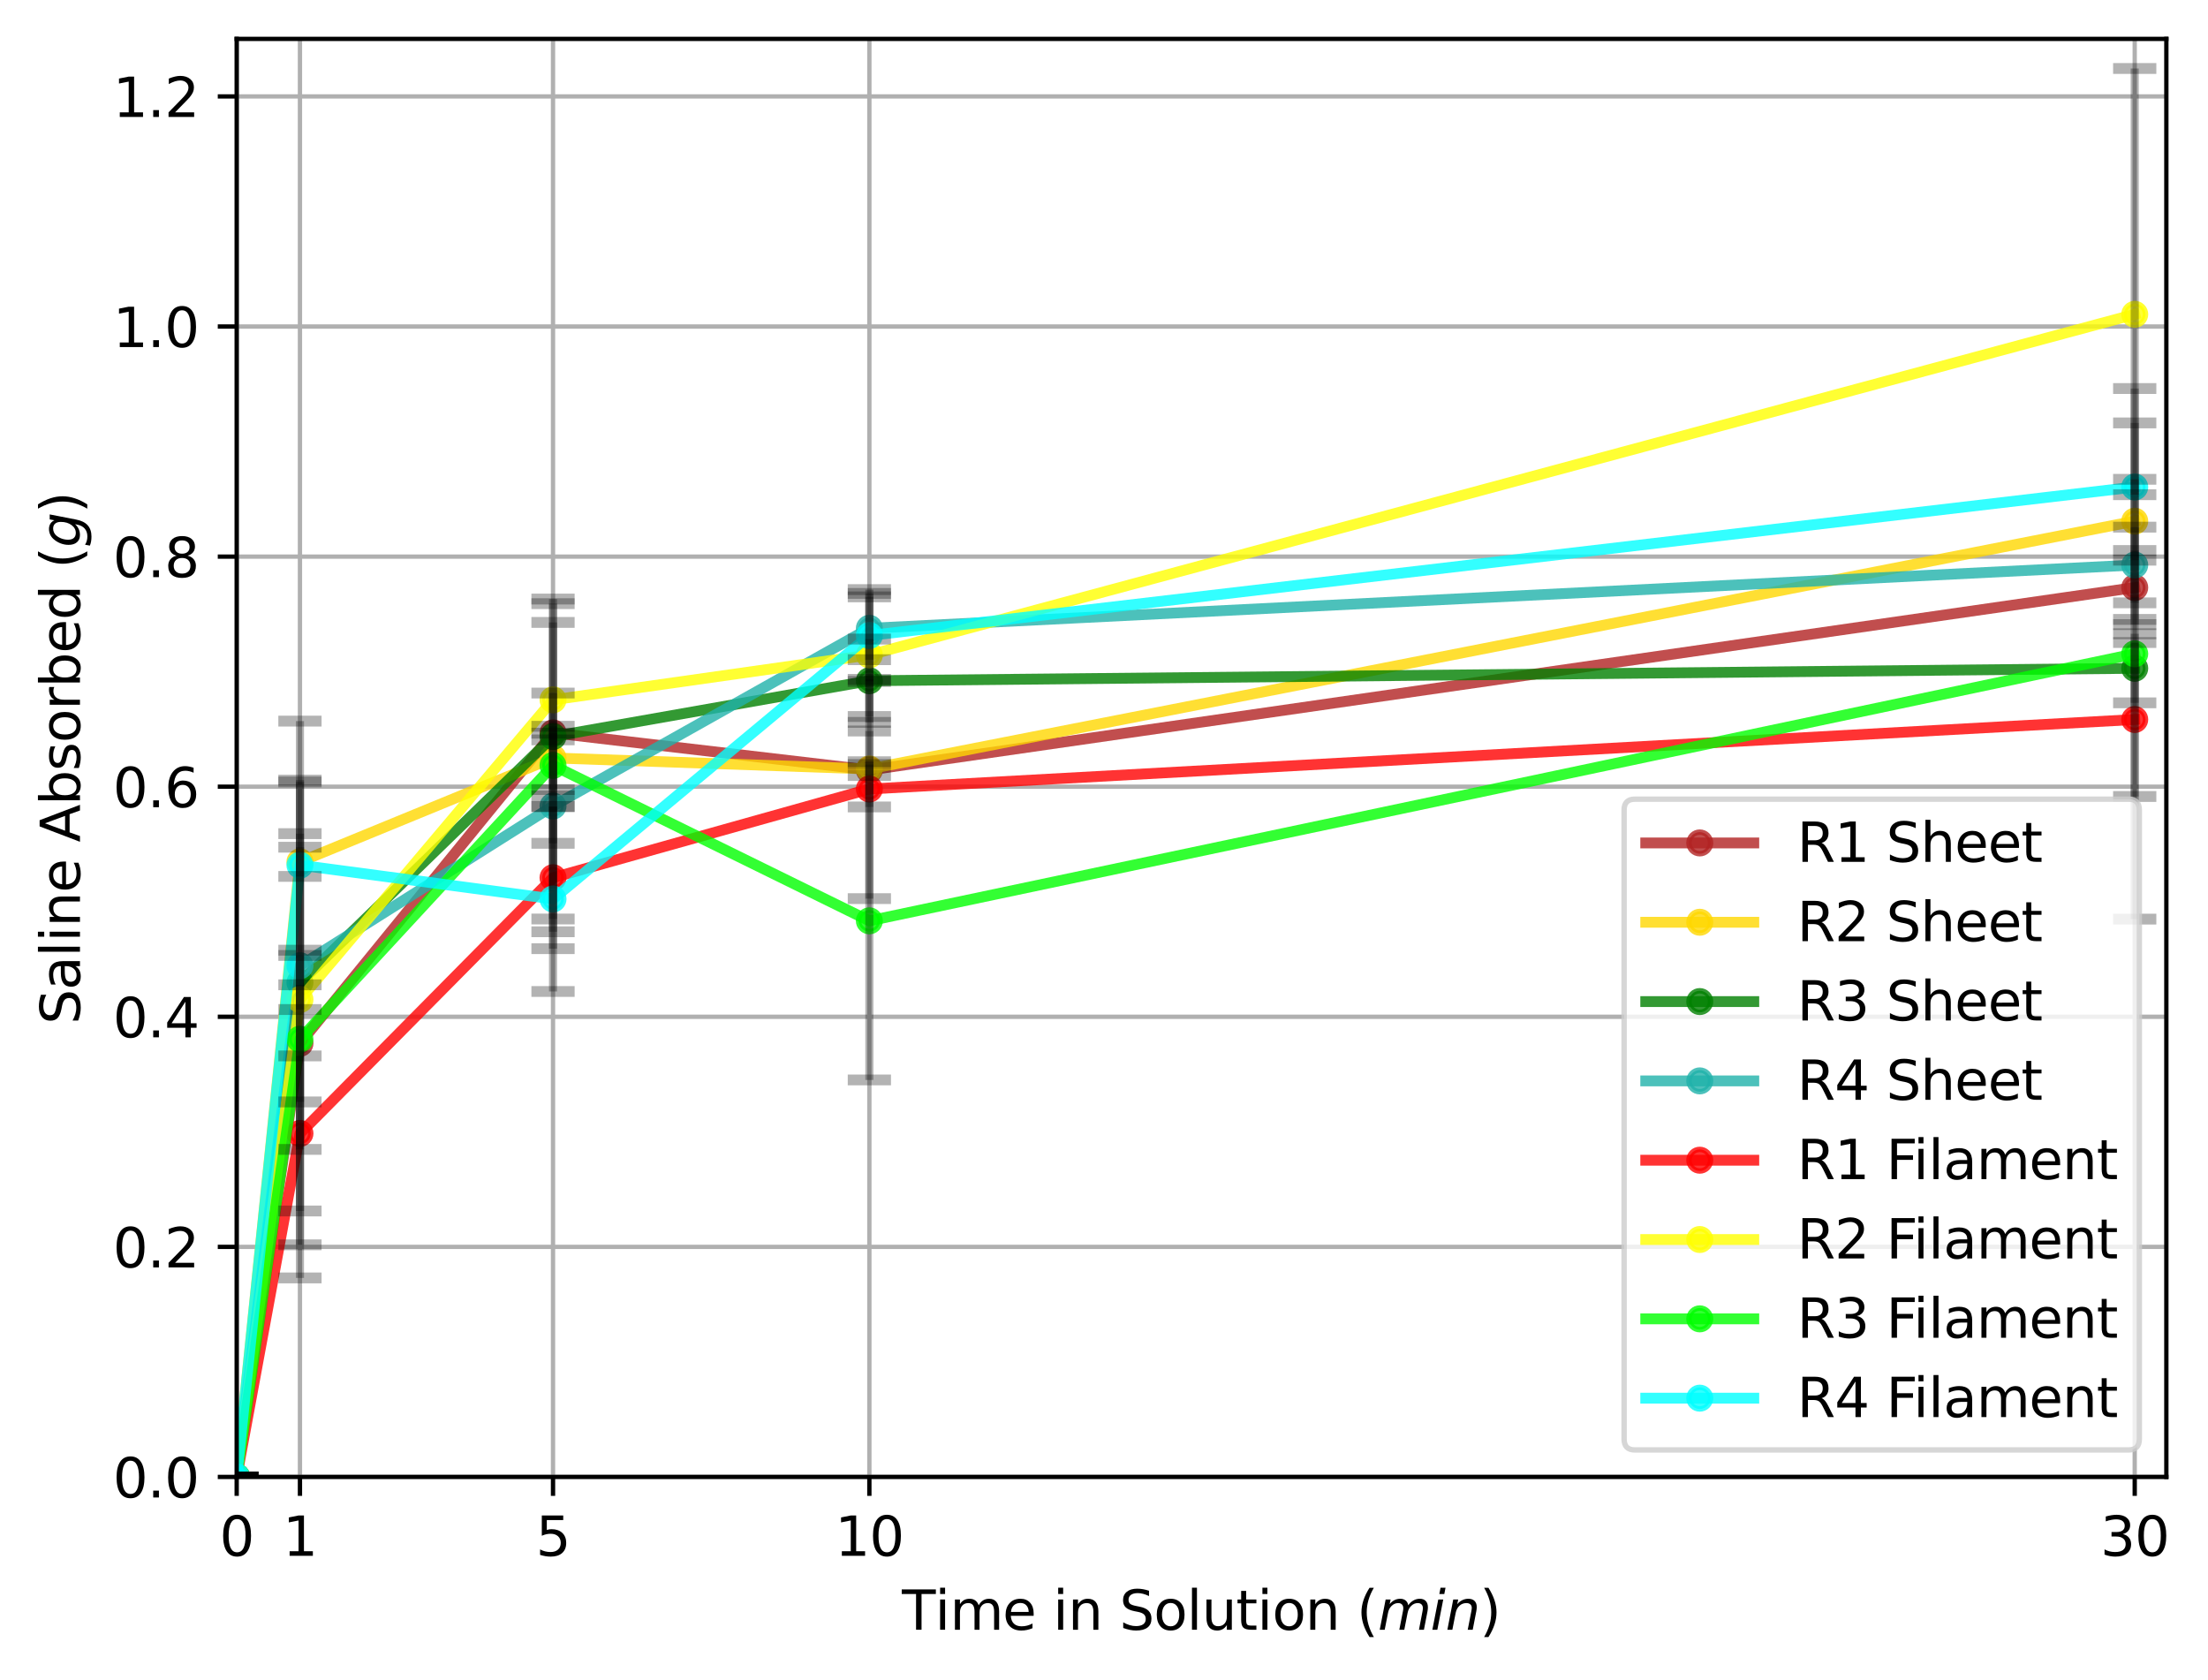 <?xml version="1.0" encoding="utf-8" standalone="no"?>
<!DOCTYPE svg PUBLIC "-//W3C//DTD SVG 1.1//EN"
  "http://www.w3.org/Graphics/SVG/1.1/DTD/svg11.dtd">
<svg xmlns:xlink="http://www.w3.org/1999/xlink" width="408.631pt" height="310.868pt" viewBox="0 0 408.631 310.868" xmlns="http://www.w3.org/2000/svg" version="1.1">
 <defs>
  <style type="text/css">*{stroke-linejoin: round; stroke-linecap: butt}</style>
 </defs>
 <g id="figure_1">
  <g id="patch_1">
   <path d="M 0 310.868 
L 408.631 310.868 
L 408.631 0 
L 0 0 
z
" style="fill: #ffffff"/>
  </g>
  <g id="axes_1">
   <g id="patch_2">
    <path d="M 43.803 273.312 
L 400.923 273.312 
L 400.923 7.2 
L 43.803 7.2 
z
" style="fill: #ffffff"/>
   </g>
   <g id="matplotlib.axis_1">
    <g id="xtick_1">
     <g id="line2d_1">
      <path d="M 43.803 273.312 
L 43.803 7.2 
" clip-path="url(#p09c07e6b86)" style="fill: none; stroke: #b0b0b0; stroke-width: 0.8; stroke-linecap: square"/>
     </g>
     <g id="line2d_2">
      <defs>
       <path id="mddcd1b2f12" d="M 0 0 
L 0 3.5 
" style="stroke: #000000; stroke-width: 0.8"/>
      </defs>
      <g>
       <use xlink:href="#mddcd1b2f12" x="43.803" y="273.312" style="stroke: #000000; stroke-width: 0.8"/>
      </g>
     </g>
     <g id="text_1">
      <!-- 0 -->
      <g transform="translate(40.622 287.91) scale(0.1 -0.1)">
       <defs>
        <path id="DejaVuSans-30" d="M 2034 4250 
Q 1547 4250 1301 3770 
Q 1056 3291 1056 2328 
Q 1056 1369 1301 889 
Q 1547 409 2034 409 
Q 2525 409 2770 889 
Q 3016 1369 3016 2328 
Q 3016 3291 2770 3770 
Q 2525 4250 2034 4250 
z
M 2034 4750 
Q 2819 4750 3233 4129 
Q 3647 3509 3647 2328 
Q 3647 1150 3233 529 
Q 2819 -91 2034 -91 
Q 1250 -91 836 529 
Q 422 1150 422 2328 
Q 422 3509 836 4129 
Q 1250 4750 2034 4750 
z
" transform="scale(0.016)"/>
       </defs>
       <use xlink:href="#DejaVuSans-30"/>
      </g>
     </g>
    </g>
    <g id="xtick_2">
     <g id="line2d_3">
      <path d="M 55.512 273.312 
L 55.512 7.2 
" clip-path="url(#p09c07e6b86)" style="fill: none; stroke: #b0b0b0; stroke-width: 0.8; stroke-linecap: square"/>
     </g>
     <g id="line2d_4">
      <g>
       <use xlink:href="#mddcd1b2f12" x="55.512" y="273.312" style="stroke: #000000; stroke-width: 0.8"/>
      </g>
     </g>
     <g id="text_2">
      <!-- 1 -->
      <g transform="translate(52.331 287.91) scale(0.1 -0.1)">
       <defs>
        <path id="DejaVuSans-31" d="M 794 531 
L 1825 531 
L 1825 4091 
L 703 3866 
L 703 4441 
L 1819 4666 
L 2450 4666 
L 2450 531 
L 3481 531 
L 3481 0 
L 794 0 
L 794 531 
z
" transform="scale(0.016)"/>
       </defs>
       <use xlink:href="#DejaVuSans-31"/>
      </g>
     </g>
    </g>
    <g id="xtick_3">
     <g id="line2d_5">
      <path d="M 102.347 273.312 
L 102.347 7.2 
" clip-path="url(#p09c07e6b86)" style="fill: none; stroke: #b0b0b0; stroke-width: 0.8; stroke-linecap: square"/>
     </g>
     <g id="line2d_6">
      <g>
       <use xlink:href="#mddcd1b2f12" x="102.347" y="273.312" style="stroke: #000000; stroke-width: 0.8"/>
      </g>
     </g>
     <g id="text_3">
      <!-- 5 -->
      <g transform="translate(99.166 287.91) scale(0.1 -0.1)">
       <defs>
        <path id="DejaVuSans-35" d="M 691 4666 
L 3169 4666 
L 3169 4134 
L 1269 4134 
L 1269 2991 
Q 1406 3038 1543 3061 
Q 1681 3084 1819 3084 
Q 2600 3084 3056 2656 
Q 3513 2228 3513 1497 
Q 3513 744 3044 326 
Q 2575 -91 1722 -91 
Q 1428 -91 1123 -41 
Q 819 9 494 109 
L 494 744 
Q 775 591 1075 516 
Q 1375 441 1709 441 
Q 2250 441 2565 725 
Q 2881 1009 2881 1497 
Q 2881 1984 2565 2268 
Q 2250 2553 1709 2553 
Q 1456 2553 1204 2497 
Q 953 2441 691 2322 
L 691 4666 
z
" transform="scale(0.016)"/>
       </defs>
       <use xlink:href="#DejaVuSans-35"/>
      </g>
     </g>
    </g>
    <g id="xtick_4">
     <g id="line2d_7">
      <path d="M 160.892 273.312 
L 160.892 7.2 
" clip-path="url(#p09c07e6b86)" style="fill: none; stroke: #b0b0b0; stroke-width: 0.8; stroke-linecap: square"/>
     </g>
     <g id="line2d_8">
      <g>
       <use xlink:href="#mddcd1b2f12" x="160.892" y="273.312" style="stroke: #000000; stroke-width: 0.8"/>
      </g>
     </g>
     <g id="text_4">
      <!-- 10 -->
      <g transform="translate(154.529 287.91) scale(0.1 -0.1)">
       <use xlink:href="#DejaVuSans-31"/>
       <use xlink:href="#DejaVuSans-30" x="63.623"/>
      </g>
     </g>
    </g>
    <g id="xtick_5">
     <g id="line2d_9">
      <path d="M 395.069 273.312 
L 395.069 7.2 
" clip-path="url(#p09c07e6b86)" style="fill: none; stroke: #b0b0b0; stroke-width: 0.8; stroke-linecap: square"/>
     </g>
     <g id="line2d_10">
      <g>
       <use xlink:href="#mddcd1b2f12" x="395.069" y="273.312" style="stroke: #000000; stroke-width: 0.8"/>
      </g>
     </g>
     <g id="text_5">
      <!-- 30 -->
      <g transform="translate(388.706 287.91) scale(0.1 -0.1)">
       <defs>
        <path id="DejaVuSans-33" d="M 2597 2516 
Q 3050 2419 3304 2112 
Q 3559 1806 3559 1356 
Q 3559 666 3084 287 
Q 2609 -91 1734 -91 
Q 1441 -91 1130 -33 
Q 819 25 488 141 
L 488 750 
Q 750 597 1062 519 
Q 1375 441 1716 441 
Q 2309 441 2620 675 
Q 2931 909 2931 1356 
Q 2931 1769 2642 2001 
Q 2353 2234 1838 2234 
L 1294 2234 
L 1294 2753 
L 1863 2753 
Q 2328 2753 2575 2939 
Q 2822 3125 2822 3475 
Q 2822 3834 2567 4026 
Q 2313 4219 1838 4219 
Q 1578 4219 1281 4162 
Q 984 4106 628 3988 
L 628 4550 
Q 988 4650 1302 4700 
Q 1616 4750 1894 4750 
Q 2613 4750 3031 4423 
Q 3450 4097 3450 3541 
Q 3450 3153 3228 2886 
Q 3006 2619 2597 2516 
z
" transform="scale(0.016)"/>
       </defs>
       <use xlink:href="#DejaVuSans-33"/>
       <use xlink:href="#DejaVuSans-30" x="63.623"/>
      </g>
     </g>
    </g>
    <g id="text_6">
     <!-- Time in Solution $(min)$ -->
     <g transform="translate(166.913 301.589) scale(0.1 -0.1)">
      <defs>
       <path id="DejaVuSans-54" d="M -19 4666 
L 3928 4666 
L 3928 4134 
L 2272 4134 
L 2272 0 
L 1638 0 
L 1638 4134 
L -19 4134 
L -19 4666 
z
" transform="scale(0.016)"/>
       <path id="DejaVuSans-69" d="M 603 3500 
L 1178 3500 
L 1178 0 
L 603 0 
L 603 3500 
z
M 603 4863 
L 1178 4863 
L 1178 4134 
L 603 4134 
L 603 4863 
z
" transform="scale(0.016)"/>
       <path id="DejaVuSans-6d" d="M 3328 2828 
Q 3544 3216 3844 3400 
Q 4144 3584 4550 3584 
Q 5097 3584 5394 3201 
Q 5691 2819 5691 2113 
L 5691 0 
L 5113 0 
L 5113 2094 
Q 5113 2597 4934 2840 
Q 4756 3084 4391 3084 
Q 3944 3084 3684 2787 
Q 3425 2491 3425 1978 
L 3425 0 
L 2847 0 
L 2847 2094 
Q 2847 2600 2669 2842 
Q 2491 3084 2119 3084 
Q 1678 3084 1418 2786 
Q 1159 2488 1159 1978 
L 1159 0 
L 581 0 
L 581 3500 
L 1159 3500 
L 1159 2956 
Q 1356 3278 1631 3431 
Q 1906 3584 2284 3584 
Q 2666 3584 2933 3390 
Q 3200 3197 3328 2828 
z
" transform="scale(0.016)"/>
       <path id="DejaVuSans-65" d="M 3597 1894 
L 3597 1613 
L 953 1613 
Q 991 1019 1311 708 
Q 1631 397 2203 397 
Q 2534 397 2845 478 
Q 3156 559 3463 722 
L 3463 178 
Q 3153 47 2828 -22 
Q 2503 -91 2169 -91 
Q 1331 -91 842 396 
Q 353 884 353 1716 
Q 353 2575 817 3079 
Q 1281 3584 2069 3584 
Q 2775 3584 3186 3129 
Q 3597 2675 3597 1894 
z
M 3022 2063 
Q 3016 2534 2758 2815 
Q 2500 3097 2075 3097 
Q 1594 3097 1305 2825 
Q 1016 2553 972 2059 
L 3022 2063 
z
" transform="scale(0.016)"/>
       <path id="DejaVuSans-20" transform="scale(0.016)"/>
       <path id="DejaVuSans-6e" d="M 3513 2113 
L 3513 0 
L 2938 0 
L 2938 2094 
Q 2938 2591 2744 2837 
Q 2550 3084 2163 3084 
Q 1697 3084 1428 2787 
Q 1159 2491 1159 1978 
L 1159 0 
L 581 0 
L 581 3500 
L 1159 3500 
L 1159 2956 
Q 1366 3272 1645 3428 
Q 1925 3584 2291 3584 
Q 2894 3584 3203 3211 
Q 3513 2838 3513 2113 
z
" transform="scale(0.016)"/>
       <path id="DejaVuSans-53" d="M 3425 4513 
L 3425 3897 
Q 3066 4069 2747 4153 
Q 2428 4238 2131 4238 
Q 1616 4238 1336 4038 
Q 1056 3838 1056 3469 
Q 1056 3159 1242 3001 
Q 1428 2844 1947 2747 
L 2328 2669 
Q 3034 2534 3370 2195 
Q 3706 1856 3706 1288 
Q 3706 609 3251 259 
Q 2797 -91 1919 -91 
Q 1588 -91 1214 -16 
Q 841 59 441 206 
L 441 856 
Q 825 641 1194 531 
Q 1563 422 1919 422 
Q 2459 422 2753 634 
Q 3047 847 3047 1241 
Q 3047 1584 2836 1778 
Q 2625 1972 2144 2069 
L 1759 2144 
Q 1053 2284 737 2584 
Q 422 2884 422 3419 
Q 422 4038 858 4394 
Q 1294 4750 2059 4750 
Q 2388 4750 2728 4690 
Q 3069 4631 3425 4513 
z
" transform="scale(0.016)"/>
       <path id="DejaVuSans-6f" d="M 1959 3097 
Q 1497 3097 1228 2736 
Q 959 2375 959 1747 
Q 959 1119 1226 758 
Q 1494 397 1959 397 
Q 2419 397 2687 759 
Q 2956 1122 2956 1747 
Q 2956 2369 2687 2733 
Q 2419 3097 1959 3097 
z
M 1959 3584 
Q 2709 3584 3137 3096 
Q 3566 2609 3566 1747 
Q 3566 888 3137 398 
Q 2709 -91 1959 -91 
Q 1206 -91 779 398 
Q 353 888 353 1747 
Q 353 2609 779 3096 
Q 1206 3584 1959 3584 
z
" transform="scale(0.016)"/>
       <path id="DejaVuSans-6c" d="M 603 4863 
L 1178 4863 
L 1178 0 
L 603 0 
L 603 4863 
z
" transform="scale(0.016)"/>
       <path id="DejaVuSans-75" d="M 544 1381 
L 544 3500 
L 1119 3500 
L 1119 1403 
Q 1119 906 1312 657 
Q 1506 409 1894 409 
Q 2359 409 2629 706 
Q 2900 1003 2900 1516 
L 2900 3500 
L 3475 3500 
L 3475 0 
L 2900 0 
L 2900 538 
Q 2691 219 2414 64 
Q 2138 -91 1772 -91 
Q 1169 -91 856 284 
Q 544 659 544 1381 
z
M 1991 3584 
L 1991 3584 
z
" transform="scale(0.016)"/>
       <path id="DejaVuSans-74" d="M 1172 4494 
L 1172 3500 
L 2356 3500 
L 2356 3053 
L 1172 3053 
L 1172 1153 
Q 1172 725 1289 603 
Q 1406 481 1766 481 
L 2356 481 
L 2356 0 
L 1766 0 
Q 1100 0 847 248 
Q 594 497 594 1153 
L 594 3053 
L 172 3053 
L 172 3500 
L 594 3500 
L 594 4494 
L 1172 4494 
z
" transform="scale(0.016)"/>
       <path id="DejaVuSans-28" d="M 1984 4856 
Q 1566 4138 1362 3434 
Q 1159 2731 1159 2009 
Q 1159 1288 1364 580 
Q 1569 -128 1984 -844 
L 1484 -844 
Q 1016 -109 783 600 
Q 550 1309 550 2009 
Q 550 2706 781 3412 
Q 1013 4119 1484 4856 
L 1984 4856 
z
" transform="scale(0.016)"/>
       <path id="DejaVuSans-Oblique-6d" d="M 5747 2113 
L 5338 0 
L 4763 0 
L 5166 2094 
Q 5191 2228 5203 2325 
Q 5216 2422 5216 2491 
Q 5216 2772 5059 2928 
Q 4903 3084 4622 3084 
Q 4203 3084 3875 2770 
Q 3547 2456 3450 1953 
L 3066 0 
L 2491 0 
L 2900 2094 
Q 2925 2209 2937 2307 
Q 2950 2406 2950 2484 
Q 2950 2769 2794 2926 
Q 2638 3084 2363 3084 
Q 1938 3084 1609 2770 
Q 1281 2456 1184 1953 
L 800 0 
L 225 0 
L 909 3500 
L 1484 3500 
L 1375 2956 
Q 1609 3263 1923 3423 
Q 2238 3584 2597 3584 
Q 2978 3584 3223 3384 
Q 3469 3184 3519 2828 
Q 3781 3197 4126 3390 
Q 4472 3584 4856 3584 
Q 5306 3584 5551 3325 
Q 5797 3066 5797 2591 
Q 5797 2488 5784 2364 
Q 5772 2241 5747 2113 
z
" transform="scale(0.016)"/>
       <path id="DejaVuSans-Oblique-69" d="M 1172 4863 
L 1747 4863 
L 1606 4134 
L 1031 4134 
L 1172 4863 
z
M 909 3500 
L 1484 3500 
L 800 0 
L 225 0 
L 909 3500 
z
" transform="scale(0.016)"/>
       <path id="DejaVuSans-Oblique-6e" d="M 3566 2113 
L 3156 0 
L 2578 0 
L 2988 2091 
Q 3016 2238 3031 2350 
Q 3047 2463 3047 2528 
Q 3047 2791 2881 2937 
Q 2716 3084 2419 3084 
Q 1956 3084 1622 2776 
Q 1288 2469 1184 1941 
L 800 0 
L 225 0 
L 903 3500 
L 1478 3500 
L 1363 2950 
Q 1603 3253 1940 3418 
Q 2278 3584 2650 3584 
Q 3113 3584 3367 3334 
Q 3622 3084 3622 2631 
Q 3622 2519 3608 2391 
Q 3594 2263 3566 2113 
z
" transform="scale(0.016)"/>
       <path id="DejaVuSans-29" d="M 513 4856 
L 1013 4856 
Q 1481 4119 1714 3412 
Q 1947 2706 1947 2009 
Q 1947 1309 1714 600 
Q 1481 -109 1013 -844 
L 513 -844 
Q 928 -128 1133 580 
Q 1338 1288 1338 2009 
Q 1338 2731 1133 3434 
Q 928 4138 513 4856 
z
" transform="scale(0.016)"/>
      </defs>
      <use xlink:href="#DejaVuSans-54" transform="translate(0 0.016)"/>
      <use xlink:href="#DejaVuSans-69" transform="translate(61.084 0.016)"/>
      <use xlink:href="#DejaVuSans-6d" transform="translate(88.867 0.016)"/>
      <use xlink:href="#DejaVuSans-65" transform="translate(186.279 0.016)"/>
      <use xlink:href="#DejaVuSans-20" transform="translate(247.803 0.016)"/>
      <use xlink:href="#DejaVuSans-69" transform="translate(279.59 0.016)"/>
      <use xlink:href="#DejaVuSans-6e" transform="translate(307.373 0.016)"/>
      <use xlink:href="#DejaVuSans-20" transform="translate(370.752 0.016)"/>
      <use xlink:href="#DejaVuSans-53" transform="translate(402.539 0.016)"/>
      <use xlink:href="#DejaVuSans-6f" transform="translate(466.016 0.016)"/>
      <use xlink:href="#DejaVuSans-6c" transform="translate(527.197 0.016)"/>
      <use xlink:href="#DejaVuSans-75" transform="translate(554.98 0.016)"/>
      <use xlink:href="#DejaVuSans-74" transform="translate(618.359 0.016)"/>
      <use xlink:href="#DejaVuSans-69" transform="translate(657.568 0.016)"/>
      <use xlink:href="#DejaVuSans-6f" transform="translate(685.352 0.016)"/>
      <use xlink:href="#DejaVuSans-6e" transform="translate(746.533 0.016)"/>
      <use xlink:href="#DejaVuSans-20" transform="translate(809.912 0.016)"/>
      <use xlink:href="#DejaVuSans-28" transform="translate(841.699 0.016)"/>
      <use xlink:href="#DejaVuSans-Oblique-6d" transform="translate(880.713 0.016)"/>
      <use xlink:href="#DejaVuSans-Oblique-69" transform="translate(978.125 0.016)"/>
      <use xlink:href="#DejaVuSans-Oblique-6e" transform="translate(1005.908 0.016)"/>
      <use xlink:href="#DejaVuSans-29" transform="translate(1069.287 0.016)"/>
     </g>
    </g>
   </g>
   <g id="matplotlib.axis_2">
    <g id="ytick_1">
     <g id="line2d_11">
      <path d="M 43.803 273.312 
L 400.923 273.312 
" clip-path="url(#p09c07e6b86)" style="fill: none; stroke: #b0b0b0; stroke-width: 0.8; stroke-linecap: square"/>
     </g>
     <g id="line2d_12">
      <defs>
       <path id="m0a6c609242" d="M 0 0 
L -3.5 0 
" style="stroke: #000000; stroke-width: 0.8"/>
      </defs>
      <g>
       <use xlink:href="#m0a6c609242" x="43.803" y="273.312" style="stroke: #000000; stroke-width: 0.8"/>
      </g>
     </g>
     <g id="text_7">
      <!-- 0.0 -->
      <g transform="translate(20.9 277.111) scale(0.1 -0.1)">
       <defs>
        <path id="DejaVuSans-2e" d="M 684 794 
L 1344 794 
L 1344 0 
L 684 0 
L 684 794 
z
" transform="scale(0.016)"/>
       </defs>
       <use xlink:href="#DejaVuSans-30"/>
       <use xlink:href="#DejaVuSans-2e" x="63.623"/>
       <use xlink:href="#DejaVuSans-30" x="95.41"/>
      </g>
     </g>
    </g>
    <g id="ytick_2">
     <g id="line2d_13">
      <path d="M 43.803 230.734 
L 400.923 230.734 
" clip-path="url(#p09c07e6b86)" style="fill: none; stroke: #b0b0b0; stroke-width: 0.8; stroke-linecap: square"/>
     </g>
     <g id="line2d_14">
      <g>
       <use xlink:href="#m0a6c609242" x="43.803" y="230.734" style="stroke: #000000; stroke-width: 0.8"/>
      </g>
     </g>
     <g id="text_8">
      <!-- 0.2 -->
      <g transform="translate(20.9 234.533) scale(0.1 -0.1)">
       <defs>
        <path id="DejaVuSans-32" d="M 1228 531 
L 3431 531 
L 3431 0 
L 469 0 
L 469 531 
Q 828 903 1448 1529 
Q 2069 2156 2228 2338 
Q 2531 2678 2651 2914 
Q 2772 3150 2772 3378 
Q 2772 3750 2511 3984 
Q 2250 4219 1831 4219 
Q 1534 4219 1204 4116 
Q 875 4013 500 3803 
L 500 4441 
Q 881 4594 1212 4672 
Q 1544 4750 1819 4750 
Q 2544 4750 2975 4387 
Q 3406 4025 3406 3419 
Q 3406 3131 3298 2873 
Q 3191 2616 2906 2266 
Q 2828 2175 2409 1742 
Q 1991 1309 1228 531 
z
" transform="scale(0.016)"/>
       </defs>
       <use xlink:href="#DejaVuSans-30"/>
       <use xlink:href="#DejaVuSans-2e" x="63.623"/>
       <use xlink:href="#DejaVuSans-32" x="95.41"/>
      </g>
     </g>
    </g>
    <g id="ytick_3">
     <g id="line2d_15">
      <path d="M 43.803 188.156 
L 400.923 188.156 
" clip-path="url(#p09c07e6b86)" style="fill: none; stroke: #b0b0b0; stroke-width: 0.8; stroke-linecap: square"/>
     </g>
     <g id="line2d_16">
      <g>
       <use xlink:href="#m0a6c609242" x="43.803" y="188.156" style="stroke: #000000; stroke-width: 0.8"/>
      </g>
     </g>
     <g id="text_9">
      <!-- 0.4 -->
      <g transform="translate(20.9 191.955) scale(0.1 -0.1)">
       <defs>
        <path id="DejaVuSans-34" d="M 2419 4116 
L 825 1625 
L 2419 1625 
L 2419 4116 
z
M 2253 4666 
L 3047 4666 
L 3047 1625 
L 3713 1625 
L 3713 1100 
L 3047 1100 
L 3047 0 
L 2419 0 
L 2419 1100 
L 313 1100 
L 313 1709 
L 2253 4666 
z
" transform="scale(0.016)"/>
       </defs>
       <use xlink:href="#DejaVuSans-30"/>
       <use xlink:href="#DejaVuSans-2e" x="63.623"/>
       <use xlink:href="#DejaVuSans-34" x="95.41"/>
      </g>
     </g>
    </g>
    <g id="ytick_4">
     <g id="line2d_17">
      <path d="M 43.803 145.578 
L 400.923 145.578 
" clip-path="url(#p09c07e6b86)" style="fill: none; stroke: #b0b0b0; stroke-width: 0.8; stroke-linecap: square"/>
     </g>
     <g id="line2d_18">
      <g>
       <use xlink:href="#m0a6c609242" x="43.803" y="145.578" style="stroke: #000000; stroke-width: 0.8"/>
      </g>
     </g>
     <g id="text_10">
      <!-- 0.6 -->
      <g transform="translate(20.9 149.377) scale(0.1 -0.1)">
       <defs>
        <path id="DejaVuSans-36" d="M 2113 2584 
Q 1688 2584 1439 2293 
Q 1191 2003 1191 1497 
Q 1191 994 1439 701 
Q 1688 409 2113 409 
Q 2538 409 2786 701 
Q 3034 994 3034 1497 
Q 3034 2003 2786 2293 
Q 2538 2584 2113 2584 
z
M 3366 4563 
L 3366 3988 
Q 3128 4100 2886 4159 
Q 2644 4219 2406 4219 
Q 1781 4219 1451 3797 
Q 1122 3375 1075 2522 
Q 1259 2794 1537 2939 
Q 1816 3084 2150 3084 
Q 2853 3084 3261 2657 
Q 3669 2231 3669 1497 
Q 3669 778 3244 343 
Q 2819 -91 2113 -91 
Q 1303 -91 875 529 
Q 447 1150 447 2328 
Q 447 3434 972 4092 
Q 1497 4750 2381 4750 
Q 2619 4750 2861 4703 
Q 3103 4656 3366 4563 
z
" transform="scale(0.016)"/>
       </defs>
       <use xlink:href="#DejaVuSans-30"/>
       <use xlink:href="#DejaVuSans-2e" x="63.623"/>
       <use xlink:href="#DejaVuSans-36" x="95.41"/>
      </g>
     </g>
    </g>
    <g id="ytick_5">
     <g id="line2d_19">
      <path d="M 43.803 103 
L 400.923 103 
" clip-path="url(#p09c07e6b86)" style="fill: none; stroke: #b0b0b0; stroke-width: 0.8; stroke-linecap: square"/>
     </g>
     <g id="line2d_20">
      <g>
       <use xlink:href="#m0a6c609242" x="43.803" y="103" style="stroke: #000000; stroke-width: 0.8"/>
      </g>
     </g>
     <g id="text_11">
      <!-- 0.8 -->
      <g transform="translate(20.9 106.8) scale(0.1 -0.1)">
       <defs>
        <path id="DejaVuSans-38" d="M 2034 2216 
Q 1584 2216 1326 1975 
Q 1069 1734 1069 1313 
Q 1069 891 1326 650 
Q 1584 409 2034 409 
Q 2484 409 2743 651 
Q 3003 894 3003 1313 
Q 3003 1734 2745 1975 
Q 2488 2216 2034 2216 
z
M 1403 2484 
Q 997 2584 770 2862 
Q 544 3141 544 3541 
Q 544 4100 942 4425 
Q 1341 4750 2034 4750 
Q 2731 4750 3128 4425 
Q 3525 4100 3525 3541 
Q 3525 3141 3298 2862 
Q 3072 2584 2669 2484 
Q 3125 2378 3379 2068 
Q 3634 1759 3634 1313 
Q 3634 634 3220 271 
Q 2806 -91 2034 -91 
Q 1263 -91 848 271 
Q 434 634 434 1313 
Q 434 1759 690 2068 
Q 947 2378 1403 2484 
z
M 1172 3481 
Q 1172 3119 1398 2916 
Q 1625 2713 2034 2713 
Q 2441 2713 2670 2916 
Q 2900 3119 2900 3481 
Q 2900 3844 2670 4047 
Q 2441 4250 2034 4250 
Q 1625 4250 1398 4047 
Q 1172 3844 1172 3481 
z
" transform="scale(0.016)"/>
       </defs>
       <use xlink:href="#DejaVuSans-30"/>
       <use xlink:href="#DejaVuSans-2e" x="63.623"/>
       <use xlink:href="#DejaVuSans-38" x="95.41"/>
      </g>
     </g>
    </g>
    <g id="ytick_6">
     <g id="line2d_21">
      <path d="M 43.803 60.422 
L 400.923 60.422 
" clip-path="url(#p09c07e6b86)" style="fill: none; stroke: #b0b0b0; stroke-width: 0.8; stroke-linecap: square"/>
     </g>
     <g id="line2d_22">
      <g>
       <use xlink:href="#m0a6c609242" x="43.803" y="60.422" style="stroke: #000000; stroke-width: 0.8"/>
      </g>
     </g>
     <g id="text_12">
      <!-- 1.0 -->
      <g transform="translate(20.9 64.222) scale(0.1 -0.1)">
       <use xlink:href="#DejaVuSans-31"/>
       <use xlink:href="#DejaVuSans-2e" x="63.623"/>
       <use xlink:href="#DejaVuSans-30" x="95.41"/>
      </g>
     </g>
    </g>
    <g id="ytick_7">
     <g id="line2d_23">
      <path d="M 43.803 17.844 
L 400.923 17.844 
" clip-path="url(#p09c07e6b86)" style="fill: none; stroke: #b0b0b0; stroke-width: 0.8; stroke-linecap: square"/>
     </g>
     <g id="line2d_24">
      <g>
       <use xlink:href="#m0a6c609242" x="43.803" y="17.844" style="stroke: #000000; stroke-width: 0.8"/>
      </g>
     </g>
     <g id="text_13">
      <!-- 1.2 -->
      <g transform="translate(20.9 21.644) scale(0.1 -0.1)">
       <use xlink:href="#DejaVuSans-31"/>
       <use xlink:href="#DejaVuSans-2e" x="63.623"/>
       <use xlink:href="#DejaVuSans-32" x="95.41"/>
      </g>
     </g>
    </g>
    <g id="text_14">
     <!-- Saline Absorbed $(g)$ -->
     <g transform="translate(14.8 189.556) rotate(-90) scale(0.1 -0.1)">
      <defs>
       <path id="DejaVuSans-61" d="M 2194 1759 
Q 1497 1759 1228 1600 
Q 959 1441 959 1056 
Q 959 750 1161 570 
Q 1363 391 1709 391 
Q 2188 391 2477 730 
Q 2766 1069 2766 1631 
L 2766 1759 
L 2194 1759 
z
M 3341 1997 
L 3341 0 
L 2766 0 
L 2766 531 
Q 2569 213 2275 61 
Q 1981 -91 1556 -91 
Q 1019 -91 701 211 
Q 384 513 384 1019 
Q 384 1609 779 1909 
Q 1175 2209 1959 2209 
L 2766 2209 
L 2766 2266 
Q 2766 2663 2505 2880 
Q 2244 3097 1772 3097 
Q 1472 3097 1187 3025 
Q 903 2953 641 2809 
L 641 3341 
Q 956 3463 1253 3523 
Q 1550 3584 1831 3584 
Q 2591 3584 2966 3190 
Q 3341 2797 3341 1997 
z
" transform="scale(0.016)"/>
       <path id="DejaVuSans-41" d="M 2188 4044 
L 1331 1722 
L 3047 1722 
L 2188 4044 
z
M 1831 4666 
L 2547 4666 
L 4325 0 
L 3669 0 
L 3244 1197 
L 1141 1197 
L 716 0 
L 50 0 
L 1831 4666 
z
" transform="scale(0.016)"/>
       <path id="DejaVuSans-62" d="M 3116 1747 
Q 3116 2381 2855 2742 
Q 2594 3103 2138 3103 
Q 1681 3103 1420 2742 
Q 1159 2381 1159 1747 
Q 1159 1113 1420 752 
Q 1681 391 2138 391 
Q 2594 391 2855 752 
Q 3116 1113 3116 1747 
z
M 1159 2969 
Q 1341 3281 1617 3432 
Q 1894 3584 2278 3584 
Q 2916 3584 3314 3078 
Q 3713 2572 3713 1747 
Q 3713 922 3314 415 
Q 2916 -91 2278 -91 
Q 1894 -91 1617 61 
Q 1341 213 1159 525 
L 1159 0 
L 581 0 
L 581 4863 
L 1159 4863 
L 1159 2969 
z
" transform="scale(0.016)"/>
       <path id="DejaVuSans-73" d="M 2834 3397 
L 2834 2853 
Q 2591 2978 2328 3040 
Q 2066 3103 1784 3103 
Q 1356 3103 1142 2972 
Q 928 2841 928 2578 
Q 928 2378 1081 2264 
Q 1234 2150 1697 2047 
L 1894 2003 
Q 2506 1872 2764 1633 
Q 3022 1394 3022 966 
Q 3022 478 2636 193 
Q 2250 -91 1575 -91 
Q 1294 -91 989 -36 
Q 684 19 347 128 
L 347 722 
Q 666 556 975 473 
Q 1284 391 1588 391 
Q 1994 391 2212 530 
Q 2431 669 2431 922 
Q 2431 1156 2273 1281 
Q 2116 1406 1581 1522 
L 1381 1569 
Q 847 1681 609 1914 
Q 372 2147 372 2553 
Q 372 3047 722 3315 
Q 1072 3584 1716 3584 
Q 2034 3584 2315 3537 
Q 2597 3491 2834 3397 
z
" transform="scale(0.016)"/>
       <path id="DejaVuSans-72" d="M 2631 2963 
Q 2534 3019 2420 3045 
Q 2306 3072 2169 3072 
Q 1681 3072 1420 2755 
Q 1159 2438 1159 1844 
L 1159 0 
L 581 0 
L 581 3500 
L 1159 3500 
L 1159 2956 
Q 1341 3275 1631 3429 
Q 1922 3584 2338 3584 
Q 2397 3584 2469 3576 
Q 2541 3569 2628 3553 
L 2631 2963 
z
" transform="scale(0.016)"/>
       <path id="DejaVuSans-64" d="M 2906 2969 
L 2906 4863 
L 3481 4863 
L 3481 0 
L 2906 0 
L 2906 525 
Q 2725 213 2448 61 
Q 2172 -91 1784 -91 
Q 1150 -91 751 415 
Q 353 922 353 1747 
Q 353 2572 751 3078 
Q 1150 3584 1784 3584 
Q 2172 3584 2448 3432 
Q 2725 3281 2906 2969 
z
M 947 1747 
Q 947 1113 1208 752 
Q 1469 391 1925 391 
Q 2381 391 2643 752 
Q 2906 1113 2906 1747 
Q 2906 2381 2643 2742 
Q 2381 3103 1925 3103 
Q 1469 3103 1208 2742 
Q 947 2381 947 1747 
z
" transform="scale(0.016)"/>
       <path id="DejaVuSans-Oblique-67" d="M 3816 3500 
L 3219 434 
Q 3047 -456 2561 -893 
Q 2075 -1331 1253 -1331 
Q 950 -1331 690 -1286 
Q 431 -1241 206 -1147 
L 313 -588 
Q 525 -725 762 -790 
Q 1000 -856 1269 -856 
Q 1816 -856 2167 -557 
Q 2519 -259 2631 300 
L 2681 563 
Q 2441 288 2122 144 
Q 1803 0 1434 0 
Q 903 0 598 351 
Q 294 703 294 1319 
Q 294 1803 478 2267 
Q 663 2731 997 3091 
Q 1219 3328 1514 3456 
Q 1809 3584 2131 3584 
Q 2484 3584 2746 3420 
Q 3009 3256 3138 2956 
L 3238 3500 
L 3816 3500 
z
M 2950 2216 
Q 2950 2641 2750 2872 
Q 2550 3103 2181 3103 
Q 1953 3103 1747 3012 
Q 1541 2922 1394 2759 
Q 1156 2491 1023 2127 
Q 891 1763 891 1375 
Q 891 944 1092 712 
Q 1294 481 1672 481 
Q 2219 481 2584 976 
Q 2950 1472 2950 2216 
z
" transform="scale(0.016)"/>
      </defs>
      <use xlink:href="#DejaVuSans-53" transform="translate(0 0.016)"/>
      <use xlink:href="#DejaVuSans-61" transform="translate(63.477 0.016)"/>
      <use xlink:href="#DejaVuSans-6c" transform="translate(124.756 0.016)"/>
      <use xlink:href="#DejaVuSans-69" transform="translate(152.539 0.016)"/>
      <use xlink:href="#DejaVuSans-6e" transform="translate(180.322 0.016)"/>
      <use xlink:href="#DejaVuSans-65" transform="translate(243.701 0.016)"/>
      <use xlink:href="#DejaVuSans-20" transform="translate(305.225 0.016)"/>
      <use xlink:href="#DejaVuSans-41" transform="translate(337.012 0.016)"/>
      <use xlink:href="#DejaVuSans-62" transform="translate(405.42 0.016)"/>
      <use xlink:href="#DejaVuSans-73" transform="translate(468.896 0.016)"/>
      <use xlink:href="#DejaVuSans-6f" transform="translate(520.996 0.016)"/>
      <use xlink:href="#DejaVuSans-72" transform="translate(582.178 0.016)"/>
      <use xlink:href="#DejaVuSans-62" transform="translate(623.291 0.016)"/>
      <use xlink:href="#DejaVuSans-65" transform="translate(686.768 0.016)"/>
      <use xlink:href="#DejaVuSans-64" transform="translate(748.291 0.016)"/>
      <use xlink:href="#DejaVuSans-20" transform="translate(811.768 0.016)"/>
      <use xlink:href="#DejaVuSans-28" transform="translate(843.555 0.016)"/>
      <use xlink:href="#DejaVuSans-Oblique-67" transform="translate(882.568 0.016)"/>
      <use xlink:href="#DejaVuSans-29" transform="translate(946.045 0.016)"/>
     </g>
    </g>
   </g>
   <g id="line2d_25">
    <path d="M 43.803 273.312 
L 55.512 193.074 
L 102.347 135.615 
L 160.892 142.491 
L 395.069 108.727 
" clip-path="url(#p09c07e6b86)" style="fill: none; stroke: #b22222; stroke-opacity: 0.8; stroke-width: 2; stroke-linecap: square"/>
    <defs>
     <path id="me0e4c03b58" d="M 0 2 
C 0.53 2 1.039 1.789 1.414 1.414 
C 1.789 1.039 2 0.53 2 0 
C 2 -0.53 1.789 -1.039 1.414 -1.414 
C 1.039 -1.789 0.53 -2 0 -2 
C -0.53 -2 -1.039 -1.789 -1.414 -1.414 
C -1.789 -1.039 -2 -0.53 -2 0 
C -2 0.53 -1.789 1.039 -1.414 1.414 
C -1.039 1.789 -0.53 2 0 2 
z
" style="stroke: #b22222; stroke-opacity: 0.8"/>
    </defs>
    <g clip-path="url(#p09c07e6b86)">
     <use xlink:href="#me0e4c03b58" x="43.803" y="273.312" style="fill: #b22222; fill-opacity: 0.8; stroke: #b22222; stroke-opacity: 0.8"/>
     <use xlink:href="#me0e4c03b58" x="55.512" y="193.074" style="fill: #b22222; fill-opacity: 0.8; stroke: #b22222; stroke-opacity: 0.8"/>
     <use xlink:href="#me0e4c03b58" x="102.347" y="135.615" style="fill: #b22222; fill-opacity: 0.8; stroke: #b22222; stroke-opacity: 0.8"/>
     <use xlink:href="#me0e4c03b58" x="160.892" y="142.491" style="fill: #b22222; fill-opacity: 0.8; stroke: #b22222; stroke-opacity: 0.8"/>
     <use xlink:href="#me0e4c03b58" x="395.069" y="108.727" style="fill: #b22222; fill-opacity: 0.8; stroke: #b22222; stroke-opacity: 0.8"/>
    </g>
   </g>
   <g id="line2d_26">
    <path d="M 43.803 273.312 
L 55.512 159.48 
L 102.347 140.256 
L 160.892 142.3 
L 395.069 96.443 
" clip-path="url(#p09c07e6b86)" style="fill: none; stroke: #ffd700; stroke-opacity: 0.8; stroke-width: 2; stroke-linecap: square"/>
    <defs>
     <path id="mf91dc4e11d" d="M 0 2 
C 0.53 2 1.039 1.789 1.414 1.414 
C 1.789 1.039 2 0.53 2 0 
C 2 -0.53 1.789 -1.039 1.414 -1.414 
C 1.039 -1.789 0.53 -2 0 -2 
C -0.53 -2 -1.039 -1.789 -1.414 -1.414 
C -1.789 -1.039 -2 -0.53 -2 0 
C -2 0.53 -1.789 1.039 -1.414 1.414 
C -1.039 1.789 -0.53 2 0 2 
z
" style="stroke: #ffd700; stroke-opacity: 0.8"/>
    </defs>
    <g clip-path="url(#p09c07e6b86)">
     <use xlink:href="#mf91dc4e11d" x="43.803" y="273.312" style="fill: #ffd700; fill-opacity: 0.8; stroke: #ffd700; stroke-opacity: 0.8"/>
     <use xlink:href="#mf91dc4e11d" x="55.512" y="159.48" style="fill: #ffd700; fill-opacity: 0.8; stroke: #ffd700; stroke-opacity: 0.8"/>
     <use xlink:href="#mf91dc4e11d" x="102.347" y="140.256" style="fill: #ffd700; fill-opacity: 0.8; stroke: #ffd700; stroke-opacity: 0.8"/>
     <use xlink:href="#mf91dc4e11d" x="160.892" y="142.3" style="fill: #ffd700; fill-opacity: 0.8; stroke: #ffd700; stroke-opacity: 0.8"/>
     <use xlink:href="#mf91dc4e11d" x="395.069" y="96.443" style="fill: #ffd700; fill-opacity: 0.8; stroke: #ffd700; stroke-opacity: 0.8"/>
    </g>
   </g>
   <g id="line2d_27">
    <path d="M 43.803 273.312 
L 55.512 181.812 
L 102.347 136.296 
L 160.892 125.971 
L 395.069 123.672 
" clip-path="url(#p09c07e6b86)" style="fill: none; stroke: #008000; stroke-opacity: 0.8; stroke-width: 2; stroke-linecap: square"/>
    <defs>
     <path id="m6835d286ea" d="M 0 2 
C 0.53 2 1.039 1.789 1.414 1.414 
C 1.789 1.039 2 0.53 2 0 
C 2 -0.53 1.789 -1.039 1.414 -1.414 
C 1.039 -1.789 0.53 -2 0 -2 
C -0.53 -2 -1.039 -1.789 -1.414 -1.414 
C -1.789 -1.039 -2 -0.53 -2 0 
C -2 0.53 -1.789 1.039 -1.414 1.414 
C -1.039 1.789 -0.53 2 0 2 
z
" style="stroke: #008000; stroke-opacity: 0.8"/>
    </defs>
    <g clip-path="url(#p09c07e6b86)">
     <use xlink:href="#m6835d286ea" x="43.803" y="273.312" style="fill: #008000; fill-opacity: 0.8; stroke: #008000; stroke-opacity: 0.8"/>
     <use xlink:href="#m6835d286ea" x="55.512" y="181.812" style="fill: #008000; fill-opacity: 0.8; stroke: #008000; stroke-opacity: 0.8"/>
     <use xlink:href="#m6835d286ea" x="102.347" y="136.296" style="fill: #008000; fill-opacity: 0.8; stroke: #008000; stroke-opacity: 0.8"/>
     <use xlink:href="#m6835d286ea" x="160.892" y="125.971" style="fill: #008000; fill-opacity: 0.8; stroke: #008000; stroke-opacity: 0.8"/>
     <use xlink:href="#m6835d286ea" x="395.069" y="123.672" style="fill: #008000; fill-opacity: 0.8; stroke: #008000; stroke-opacity: 0.8"/>
    </g>
   </g>
   <g id="line2d_28">
    <path d="M 43.803 273.312 
L 55.512 178.704 
L 102.347 149.155 
L 160.892 116.263 
L 395.069 104.554 
" clip-path="url(#p09c07e6b86)" style="fill: none; stroke: #20b2aa; stroke-opacity: 0.8; stroke-width: 2; stroke-linecap: square"/>
    <defs>
     <path id="m5bd42518b7" d="M 0 2 
C 0.53 2 1.039 1.789 1.414 1.414 
C 1.789 1.039 2 0.53 2 0 
C 2 -0.53 1.789 -1.039 1.414 -1.414 
C 1.039 -1.789 0.53 -2 0 -2 
C -0.53 -2 -1.039 -1.789 -1.414 -1.414 
C -1.789 -1.039 -2 -0.53 -2 0 
C -2 0.53 -1.789 1.039 -1.414 1.414 
C -1.039 1.789 -0.53 2 0 2 
z
" style="stroke: #20b2aa; stroke-opacity: 0.8"/>
    </defs>
    <g clip-path="url(#p09c07e6b86)">
     <use xlink:href="#m5bd42518b7" x="43.803" y="273.312" style="fill: #20b2aa; fill-opacity: 0.8; stroke: #20b2aa; stroke-opacity: 0.8"/>
     <use xlink:href="#m5bd42518b7" x="55.512" y="178.704" style="fill: #20b2aa; fill-opacity: 0.8; stroke: #20b2aa; stroke-opacity: 0.8"/>
     <use xlink:href="#m5bd42518b7" x="102.347" y="149.155" style="fill: #20b2aa; fill-opacity: 0.8; stroke: #20b2aa; stroke-opacity: 0.8"/>
     <use xlink:href="#m5bd42518b7" x="160.892" y="116.263" style="fill: #20b2aa; fill-opacity: 0.8; stroke: #20b2aa; stroke-opacity: 0.8"/>
     <use xlink:href="#m5bd42518b7" x="395.069" y="104.554" style="fill: #20b2aa; fill-opacity: 0.8; stroke: #20b2aa; stroke-opacity: 0.8"/>
    </g>
   </g>
   <g id="line2d_29">
    <path d="M 43.803 273.312 
L 55.512 209.743 
L 102.347 162.418 
L 160.892 146.004 
L 395.069 133.145 
" clip-path="url(#p09c07e6b86)" style="fill: none; stroke: #ff0000; stroke-opacity: 0.8; stroke-width: 2; stroke-linecap: square"/>
    <defs>
     <path id="mf1e3075aac" d="M 0 2 
C 0.53 2 1.039 1.789 1.414 1.414 
C 1.789 1.039 2 0.53 2 0 
C 2 -0.53 1.789 -1.039 1.414 -1.414 
C 1.039 -1.789 0.53 -2 0 -2 
C -0.53 -2 -1.039 -1.789 -1.414 -1.414 
C -1.789 -1.039 -2 -0.53 -2 0 
C -2 0.53 -1.789 1.039 -1.414 1.414 
C -1.039 1.789 -0.53 2 0 2 
z
" style="stroke: #ff0000; stroke-opacity: 0.8"/>
    </defs>
    <g clip-path="url(#p09c07e6b86)">
     <use xlink:href="#mf1e3075aac" x="43.803" y="273.312" style="fill: #ff0000; fill-opacity: 0.8; stroke: #ff0000; stroke-opacity: 0.8"/>
     <use xlink:href="#mf1e3075aac" x="55.512" y="209.743" style="fill: #ff0000; fill-opacity: 0.8; stroke: #ff0000; stroke-opacity: 0.8"/>
     <use xlink:href="#mf1e3075aac" x="102.347" y="162.418" style="fill: #ff0000; fill-opacity: 0.8; stroke: #ff0000; stroke-opacity: 0.8"/>
     <use xlink:href="#mf1e3075aac" x="160.892" y="146.004" style="fill: #ff0000; fill-opacity: 0.8; stroke: #ff0000; stroke-opacity: 0.8"/>
     <use xlink:href="#mf1e3075aac" x="395.069" y="133.145" style="fill: #ff0000; fill-opacity: 0.8; stroke: #ff0000; stroke-opacity: 0.8"/>
    </g>
   </g>
   <g id="line2d_30">
    <path d="M 43.803 273.312 
L 55.512 184.963 
L 102.347 129.505 
L 160.892 121.202 
L 395.069 58.166 
" clip-path="url(#p09c07e6b86)" style="fill: none; stroke: #ffff00; stroke-opacity: 0.8; stroke-width: 2; stroke-linecap: square"/>
    <defs>
     <path id="m1b1696a3ae" d="M 0 2 
C 0.53 2 1.039 1.789 1.414 1.414 
C 1.789 1.039 2 0.53 2 0 
C 2 -0.53 1.789 -1.039 1.414 -1.414 
C 1.039 -1.789 0.53 -2 0 -2 
C -0.53 -2 -1.039 -1.789 -1.414 -1.414 
C -1.789 -1.039 -2 -0.53 -2 0 
C -2 0.53 -1.789 1.039 -1.414 1.414 
C -1.039 1.789 -0.53 2 0 2 
z
" style="stroke: #ffff00; stroke-opacity: 0.8"/>
    </defs>
    <g clip-path="url(#p09c07e6b86)">
     <use xlink:href="#m1b1696a3ae" x="43.803" y="273.312" style="fill: #ffff00; fill-opacity: 0.8; stroke: #ffff00; stroke-opacity: 0.8"/>
     <use xlink:href="#m1b1696a3ae" x="55.512" y="184.963" style="fill: #ffff00; fill-opacity: 0.8; stroke: #ffff00; stroke-opacity: 0.8"/>
     <use xlink:href="#m1b1696a3ae" x="102.347" y="129.505" style="fill: #ffff00; fill-opacity: 0.8; stroke: #ffff00; stroke-opacity: 0.8"/>
     <use xlink:href="#m1b1696a3ae" x="160.892" y="121.202" style="fill: #ffff00; fill-opacity: 0.8; stroke: #ffff00; stroke-opacity: 0.8"/>
     <use xlink:href="#m1b1696a3ae" x="395.069" y="58.166" style="fill: #ffff00; fill-opacity: 0.8; stroke: #ffff00; stroke-opacity: 0.8"/>
    </g>
   </g>
   <g id="line2d_31">
    <path d="M 43.803 273.312 
L 55.512 192.308 
L 102.347 141.64 
L 160.892 170.401 
L 395.069 120.989 
" clip-path="url(#p09c07e6b86)" style="fill: none; stroke: #00ff00; stroke-opacity: 0.8; stroke-width: 2; stroke-linecap: square"/>
    <defs>
     <path id="m2636f8431b" d="M 0 2 
C 0.53 2 1.039 1.789 1.414 1.414 
C 1.789 1.039 2 0.53 2 0 
C 2 -0.53 1.789 -1.039 1.414 -1.414 
C 1.039 -1.789 0.53 -2 0 -2 
C -0.53 -2 -1.039 -1.789 -1.414 -1.414 
C -1.789 -1.039 -2 -0.53 -2 0 
C -2 0.53 -1.789 1.039 -1.414 1.414 
C -1.039 1.789 -0.53 2 0 2 
z
" style="stroke: #00ff00; stroke-opacity: 0.8"/>
    </defs>
    <g clip-path="url(#p09c07e6b86)">
     <use xlink:href="#m2636f8431b" x="43.803" y="273.312" style="fill: #00ff00; fill-opacity: 0.8; stroke: #00ff00; stroke-opacity: 0.8"/>
     <use xlink:href="#m2636f8431b" x="55.512" y="192.308" style="fill: #00ff00; fill-opacity: 0.8; stroke: #00ff00; stroke-opacity: 0.8"/>
     <use xlink:href="#m2636f8431b" x="102.347" y="141.64" style="fill: #00ff00; fill-opacity: 0.8; stroke: #00ff00; stroke-opacity: 0.8"/>
     <use xlink:href="#m2636f8431b" x="160.892" y="170.401" style="fill: #00ff00; fill-opacity: 0.8; stroke: #00ff00; stroke-opacity: 0.8"/>
     <use xlink:href="#m2636f8431b" x="395.069" y="120.989" style="fill: #00ff00; fill-opacity: 0.8; stroke: #00ff00; stroke-opacity: 0.8"/>
    </g>
   </g>
   <g id="line2d_32">
    <path d="M 43.803 273.312 
L 55.512 160.097 
L 102.347 166.356 
L 160.892 117.605 
L 395.069 90.12 
" clip-path="url(#p09c07e6b86)" style="fill: none; stroke: #00ffff; stroke-opacity: 0.8; stroke-width: 2; stroke-linecap: square"/>
    <defs>
     <path id="m4e602af782" d="M 0 2 
C 0.53 2 1.039 1.789 1.414 1.414 
C 1.789 1.039 2 0.53 2 0 
C 2 -0.53 1.789 -1.039 1.414 -1.414 
C 1.039 -1.789 0.53 -2 0 -2 
C -0.53 -2 -1.039 -1.789 -1.414 -1.414 
C -1.789 -1.039 -2 -0.53 -2 0 
C -2 0.53 -1.789 1.039 -1.414 1.414 
C -1.039 1.789 -0.53 2 0 2 
z
" style="stroke: #00ffff; stroke-opacity: 0.8"/>
    </defs>
    <g clip-path="url(#p09c07e6b86)">
     <use xlink:href="#m4e602af782" x="43.803" y="273.312" style="fill: #00ffff; fill-opacity: 0.8; stroke: #00ffff; stroke-opacity: 0.8"/>
     <use xlink:href="#m4e602af782" x="55.512" y="160.097" style="fill: #00ffff; fill-opacity: 0.8; stroke: #00ffff; stroke-opacity: 0.8"/>
     <use xlink:href="#m4e602af782" x="102.347" y="166.356" style="fill: #00ffff; fill-opacity: 0.8; stroke: #00ffff; stroke-opacity: 0.8"/>
     <use xlink:href="#m4e602af782" x="160.892" y="117.605" style="fill: #00ffff; fill-opacity: 0.8; stroke: #00ffff; stroke-opacity: 0.8"/>
     <use xlink:href="#m4e602af782" x="395.069" y="90.12" style="fill: #00ffff; fill-opacity: 0.8; stroke: #00ffff; stroke-opacity: 0.8"/>
    </g>
   </g>
   <g id="patch_3">
    <path d="M 43.803 273.312 
L 43.803 7.2 
" style="fill: none; stroke: #000000; stroke-width: 0.8; stroke-linejoin: miter; stroke-linecap: square"/>
   </g>
   <g id="patch_4">
    <path d="M 400.923 273.312 
L 400.923 7.2 
" style="fill: none; stroke: #000000; stroke-width: 0.8; stroke-linejoin: miter; stroke-linecap: square"/>
   </g>
   <g id="patch_5">
    <path d="M 43.803 273.312 
L 400.923 273.312 
" style="fill: none; stroke: #000000; stroke-width: 0.8; stroke-linejoin: miter; stroke-linecap: square"/>
   </g>
   <g id="patch_6">
    <path d="M 43.803 7.2 
L 400.923 7.2 
" style="fill: none; stroke: #000000; stroke-width: 0.8; stroke-linejoin: miter; stroke-linecap: square"/>
   </g>
   <g id="LineCollection_1">
    <path d="M 43.803 273.312 
L 43.803 273.312 
" clip-path="url(#p09c07e6b86)" style="fill: none; stroke: #000000; stroke-opacity: 0.3; stroke-width: 1.5"/>
    <path d="M 55.512 203.91 
L 55.512 182.238 
" clip-path="url(#p09c07e6b86)" style="fill: none; stroke: #000000; stroke-opacity: 0.3; stroke-width: 1.5"/>
    <path d="M 102.347 156.052 
L 102.347 115.178 
" clip-path="url(#p09c07e6b86)" style="fill: none; stroke: #000000; stroke-opacity: 0.3; stroke-width: 1.5"/>
    <path d="M 160.892 143.513 
L 160.892 141.469 
" clip-path="url(#p09c07e6b86)" style="fill: none; stroke: #000000; stroke-opacity: 0.3; stroke-width: 1.5"/>
    <path d="M 395.069 115.582 
L 395.069 101.872 
" clip-path="url(#p09c07e6b86)" style="fill: none; stroke: #000000; stroke-opacity: 0.3; stroke-width: 1.5"/>
   </g>
   <g id="line2d_33">
    <defs>
     <path id="mdf6bfcb2f0" d="M 4 0 
L -4 -0 
" style="stroke: #000000; stroke-opacity: 0.3; stroke-width: 2"/>
    </defs>
    <g clip-path="url(#p09c07e6b86)">
     <use xlink:href="#mdf6bfcb2f0" x="43.803" y="273.312" style="fill-opacity: 0.3; stroke: #000000; stroke-opacity: 0.3; stroke-width: 2"/>
     <use xlink:href="#mdf6bfcb2f0" x="55.512" y="203.91" style="fill-opacity: 0.3; stroke: #000000; stroke-opacity: 0.3; stroke-width: 2"/>
     <use xlink:href="#mdf6bfcb2f0" x="102.347" y="156.052" style="fill-opacity: 0.3; stroke: #000000; stroke-opacity: 0.3; stroke-width: 2"/>
     <use xlink:href="#mdf6bfcb2f0" x="160.892" y="143.513" style="fill-opacity: 0.3; stroke: #000000; stroke-opacity: 0.3; stroke-width: 2"/>
     <use xlink:href="#mdf6bfcb2f0" x="395.069" y="115.582" style="fill-opacity: 0.3; stroke: #000000; stroke-opacity: 0.3; stroke-width: 2"/>
    </g>
   </g>
   <g id="line2d_34">
    <g clip-path="url(#p09c07e6b86)">
     <use xlink:href="#mdf6bfcb2f0" x="43.803" y="273.312" style="fill-opacity: 0.3; stroke: #000000; stroke-opacity: 0.3; stroke-width: 2"/>
     <use xlink:href="#mdf6bfcb2f0" x="55.512" y="182.238" style="fill-opacity: 0.3; stroke: #000000; stroke-opacity: 0.3; stroke-width: 2"/>
     <use xlink:href="#mdf6bfcb2f0" x="102.347" y="115.178" style="fill-opacity: 0.3; stroke: #000000; stroke-opacity: 0.3; stroke-width: 2"/>
     <use xlink:href="#mdf6bfcb2f0" x="160.892" y="141.469" style="fill-opacity: 0.3; stroke: #000000; stroke-opacity: 0.3; stroke-width: 2"/>
     <use xlink:href="#mdf6bfcb2f0" x="395.069" y="101.872" style="fill-opacity: 0.3; stroke: #000000; stroke-opacity: 0.3; stroke-width: 2"/>
    </g>
   </g>
   <g id="LineCollection_2">
    <path d="M 43.803 273.312 
L 43.803 273.312 
" clip-path="url(#p09c07e6b86)" style="fill: none; stroke: #000000; stroke-opacity: 0.3; stroke-width: 1.5"/>
    <path d="M 55.512 162.184 
L 55.512 156.776 
" clip-path="url(#p09c07e6b86)" style="fill: none; stroke: #000000; stroke-opacity: 0.3; stroke-width: 1.5"/>
    <path d="M 102.347 146.11 
L 102.347 134.402 
" clip-path="url(#p09c07e6b86)" style="fill: none; stroke: #000000; stroke-opacity: 0.3; stroke-width: 1.5"/>
    <path d="M 160.892 149.325 
L 160.892 135.274 
" clip-path="url(#p09c07e6b86)" style="fill: none; stroke: #000000; stroke-opacity: 0.3; stroke-width: 1.5"/>
    <path d="M 395.069 114.624 
L 395.069 78.263 
" clip-path="url(#p09c07e6b86)" style="fill: none; stroke: #000000; stroke-opacity: 0.3; stroke-width: 1.5"/>
   </g>
   <g id="line2d_35">
    <g clip-path="url(#p09c07e6b86)">
     <use xlink:href="#mdf6bfcb2f0" x="43.803" y="273.312" style="fill-opacity: 0.3; stroke: #000000; stroke-opacity: 0.3; stroke-width: 2"/>
     <use xlink:href="#mdf6bfcb2f0" x="55.512" y="162.184" style="fill-opacity: 0.3; stroke: #000000; stroke-opacity: 0.3; stroke-width: 2"/>
     <use xlink:href="#mdf6bfcb2f0" x="102.347" y="146.11" style="fill-opacity: 0.3; stroke: #000000; stroke-opacity: 0.3; stroke-width: 2"/>
     <use xlink:href="#mdf6bfcb2f0" x="160.892" y="149.325" style="fill-opacity: 0.3; stroke: #000000; stroke-opacity: 0.3; stroke-width: 2"/>
     <use xlink:href="#mdf6bfcb2f0" x="395.069" y="114.624" style="fill-opacity: 0.3; stroke: #000000; stroke-opacity: 0.3; stroke-width: 2"/>
    </g>
   </g>
   <g id="line2d_36">
    <g clip-path="url(#p09c07e6b86)">
     <use xlink:href="#mdf6bfcb2f0" x="43.803" y="273.312" style="fill-opacity: 0.3; stroke: #000000; stroke-opacity: 0.3; stroke-width: 2"/>
     <use xlink:href="#mdf6bfcb2f0" x="55.512" y="156.776" style="fill-opacity: 0.3; stroke: #000000; stroke-opacity: 0.3; stroke-width: 2"/>
     <use xlink:href="#mdf6bfcb2f0" x="102.347" y="134.402" style="fill-opacity: 0.3; stroke: #000000; stroke-opacity: 0.3; stroke-width: 2"/>
     <use xlink:href="#mdf6bfcb2f0" x="160.892" y="135.274" style="fill-opacity: 0.3; stroke: #000000; stroke-opacity: 0.3; stroke-width: 2"/>
     <use xlink:href="#mdf6bfcb2f0" x="395.069" y="78.263" style="fill-opacity: 0.3; stroke: #000000; stroke-opacity: 0.3; stroke-width: 2"/>
    </g>
   </g>
   <g id="LineCollection_3">
    <path d="M 43.803 273.312 
L 43.803 273.312 
" clip-path="url(#p09c07e6b86)" style="fill: none; stroke: #000000; stroke-opacity: 0.3; stroke-width: 1.5"/>
    <path d="M 55.512 186.815 
L 55.512 176.809 
" clip-path="url(#p09c07e6b86)" style="fill: none; stroke: #000000; stroke-opacity: 0.3; stroke-width: 1.5"/>
    <path d="M 102.347 136.914 
L 102.347 135.679 
" clip-path="url(#p09c07e6b86)" style="fill: none; stroke: #000000; stroke-opacity: 0.3; stroke-width: 1.5"/>
    <path d="M 160.892 133.678 
L 160.892 118.265 
" clip-path="url(#p09c07e6b86)" style="fill: none; stroke: #000000; stroke-opacity: 0.3; stroke-width: 1.5"/>
    <path d="M 395.069 130.059 
L 395.069 117.285 
" clip-path="url(#p09c07e6b86)" style="fill: none; stroke: #000000; stroke-opacity: 0.3; stroke-width: 1.5"/>
   </g>
   <g id="line2d_37">
    <g clip-path="url(#p09c07e6b86)">
     <use xlink:href="#mdf6bfcb2f0" x="43.803" y="273.312" style="fill-opacity: 0.3; stroke: #000000; stroke-opacity: 0.3; stroke-width: 2"/>
     <use xlink:href="#mdf6bfcb2f0" x="55.512" y="186.815" style="fill-opacity: 0.3; stroke: #000000; stroke-opacity: 0.3; stroke-width: 2"/>
     <use xlink:href="#mdf6bfcb2f0" x="102.347" y="136.914" style="fill-opacity: 0.3; stroke: #000000; stroke-opacity: 0.3; stroke-width: 2"/>
     <use xlink:href="#mdf6bfcb2f0" x="160.892" y="133.678" style="fill-opacity: 0.3; stroke: #000000; stroke-opacity: 0.3; stroke-width: 2"/>
     <use xlink:href="#mdf6bfcb2f0" x="395.069" y="130.059" style="fill-opacity: 0.3; stroke: #000000; stroke-opacity: 0.3; stroke-width: 2"/>
    </g>
   </g>
   <g id="line2d_38">
    <g clip-path="url(#p09c07e6b86)">
     <use xlink:href="#mdf6bfcb2f0" x="43.803" y="273.312" style="fill-opacity: 0.3; stroke: #000000; stroke-opacity: 0.3; stroke-width: 2"/>
     <use xlink:href="#mdf6bfcb2f0" x="55.512" y="176.809" style="fill-opacity: 0.3; stroke: #000000; stroke-opacity: 0.3; stroke-width: 2"/>
     <use xlink:href="#mdf6bfcb2f0" x="102.347" y="135.679" style="fill-opacity: 0.3; stroke: #000000; stroke-opacity: 0.3; stroke-width: 2"/>
     <use xlink:href="#mdf6bfcb2f0" x="160.892" y="118.265" style="fill-opacity: 0.3; stroke: #000000; stroke-opacity: 0.3; stroke-width: 2"/>
     <use xlink:href="#mdf6bfcb2f0" x="395.069" y="117.285" style="fill-opacity: 0.3; stroke: #000000; stroke-opacity: 0.3; stroke-width: 2"/>
    </g>
   </g>
   <g id="LineCollection_4">
    <path d="M 43.803 273.312 
L 43.803 273.312 
" clip-path="url(#p09c07e6b86)" style="fill: none; stroke: #000000; stroke-opacity: 0.3; stroke-width: 1.5"/>
    <path d="M 55.512 212.702 
L 55.512 144.705 
" clip-path="url(#p09c07e6b86)" style="fill: none; stroke: #000000; stroke-opacity: 0.3; stroke-width: 1.5"/>
    <path d="M 102.347 170.061 
L 102.347 128.249 
" clip-path="url(#p09c07e6b86)" style="fill: none; stroke: #000000; stroke-opacity: 0.3; stroke-width: 1.5"/>
    <path d="M 160.892 122.075 
L 160.892 110.451 
" clip-path="url(#p09c07e6b86)" style="fill: none; stroke: #000000; stroke-opacity: 0.3; stroke-width: 1.5"/>
    <path d="M 395.069 111.558 
L 395.069 97.55 
" clip-path="url(#p09c07e6b86)" style="fill: none; stroke: #000000; stroke-opacity: 0.3; stroke-width: 1.5"/>
   </g>
   <g id="line2d_39">
    <g clip-path="url(#p09c07e6b86)">
     <use xlink:href="#mdf6bfcb2f0" x="43.803" y="273.312" style="fill-opacity: 0.3; stroke: #000000; stroke-opacity: 0.3; stroke-width: 2"/>
     <use xlink:href="#mdf6bfcb2f0" x="55.512" y="212.702" style="fill-opacity: 0.3; stroke: #000000; stroke-opacity: 0.3; stroke-width: 2"/>
     <use xlink:href="#mdf6bfcb2f0" x="102.347" y="170.061" style="fill-opacity: 0.3; stroke: #000000; stroke-opacity: 0.3; stroke-width: 2"/>
     <use xlink:href="#mdf6bfcb2f0" x="160.892" y="122.075" style="fill-opacity: 0.3; stroke: #000000; stroke-opacity: 0.3; stroke-width: 2"/>
     <use xlink:href="#mdf6bfcb2f0" x="395.069" y="111.558" style="fill-opacity: 0.3; stroke: #000000; stroke-opacity: 0.3; stroke-width: 2"/>
    </g>
   </g>
   <g id="line2d_40">
    <g clip-path="url(#p09c07e6b86)">
     <use xlink:href="#mdf6bfcb2f0" x="43.803" y="273.312" style="fill-opacity: 0.3; stroke: #000000; stroke-opacity: 0.3; stroke-width: 2"/>
     <use xlink:href="#mdf6bfcb2f0" x="55.512" y="144.705" style="fill-opacity: 0.3; stroke: #000000; stroke-opacity: 0.3; stroke-width: 2"/>
     <use xlink:href="#mdf6bfcb2f0" x="102.347" y="128.249" style="fill-opacity: 0.3; stroke: #000000; stroke-opacity: 0.3; stroke-width: 2"/>
     <use xlink:href="#mdf6bfcb2f0" x="160.892" y="110.451" style="fill-opacity: 0.3; stroke: #000000; stroke-opacity: 0.3; stroke-width: 2"/>
     <use xlink:href="#mdf6bfcb2f0" x="395.069" y="97.55" style="fill-opacity: 0.3; stroke: #000000; stroke-opacity: 0.3; stroke-width: 2"/>
    </g>
   </g>
   <g id="LineCollection_5">
    <path d="M 43.803 273.312 
L 43.803 273.312 
" clip-path="url(#p09c07e6b86)" style="fill: none; stroke: #000000; stroke-opacity: 0.3; stroke-width: 1.5"/>
    <path d="M 55.512 224.092 
L 55.512 195.394 
" clip-path="url(#p09c07e6b86)" style="fill: none; stroke: #000000; stroke-opacity: 0.3; stroke-width: 1.5"/>
    <path d="M 102.347 175.553 
L 102.347 149.283 
" clip-path="url(#p09c07e6b86)" style="fill: none; stroke: #000000; stroke-opacity: 0.3; stroke-width: 1.5"/>
    <path d="M 160.892 166.292 
L 160.892 125.716 
" clip-path="url(#p09c07e6b86)" style="fill: none; stroke: #000000; stroke-opacity: 0.3; stroke-width: 1.5"/>
    <path d="M 395.069 147.388 
L 395.069 118.903 
" clip-path="url(#p09c07e6b86)" style="fill: none; stroke: #000000; stroke-opacity: 0.3; stroke-width: 1.5"/>
   </g>
   <g id="line2d_41">
    <g clip-path="url(#p09c07e6b86)">
     <use xlink:href="#mdf6bfcb2f0" x="43.803" y="273.312" style="fill-opacity: 0.3; stroke: #000000; stroke-opacity: 0.3; stroke-width: 2"/>
     <use xlink:href="#mdf6bfcb2f0" x="55.512" y="224.092" style="fill-opacity: 0.3; stroke: #000000; stroke-opacity: 0.3; stroke-width: 2"/>
     <use xlink:href="#mdf6bfcb2f0" x="102.347" y="175.553" style="fill-opacity: 0.3; stroke: #000000; stroke-opacity: 0.3; stroke-width: 2"/>
     <use xlink:href="#mdf6bfcb2f0" x="160.892" y="166.292" style="fill-opacity: 0.3; stroke: #000000; stroke-opacity: 0.3; stroke-width: 2"/>
     <use xlink:href="#mdf6bfcb2f0" x="395.069" y="147.388" style="fill-opacity: 0.3; stroke: #000000; stroke-opacity: 0.3; stroke-width: 2"/>
    </g>
   </g>
   <g id="line2d_42">
    <g clip-path="url(#p09c07e6b86)">
     <use xlink:href="#mdf6bfcb2f0" x="43.803" y="273.312" style="fill-opacity: 0.3; stroke: #000000; stroke-opacity: 0.3; stroke-width: 2"/>
     <use xlink:href="#mdf6bfcb2f0" x="55.512" y="195.394" style="fill-opacity: 0.3; stroke: #000000; stroke-opacity: 0.3; stroke-width: 2"/>
     <use xlink:href="#mdf6bfcb2f0" x="102.347" y="149.283" style="fill-opacity: 0.3; stroke: #000000; stroke-opacity: 0.3; stroke-width: 2"/>
     <use xlink:href="#mdf6bfcb2f0" x="160.892" y="125.716" style="fill-opacity: 0.3; stroke: #000000; stroke-opacity: 0.3; stroke-width: 2"/>
     <use xlink:href="#mdf6bfcb2f0" x="395.069" y="118.903" style="fill-opacity: 0.3; stroke: #000000; stroke-opacity: 0.3; stroke-width: 2"/>
    </g>
   </g>
   <g id="LineCollection_6">
    <path d="M 43.803 273.312 
L 43.803 273.312 
" clip-path="url(#p09c07e6b86)" style="fill: none; stroke: #000000; stroke-opacity: 0.3; stroke-width: 1.5"/>
    <path d="M 55.512 236.482 
L 55.512 133.444 
" clip-path="url(#p09c07e6b86)" style="fill: none; stroke: #000000; stroke-opacity: 0.3; stroke-width: 1.5"/>
    <path d="M 102.347 147.303 
L 102.347 111.708 
" clip-path="url(#p09c07e6b86)" style="fill: none; stroke: #000000; stroke-opacity: 0.3; stroke-width: 1.5"/>
    <path d="M 160.892 132.592 
L 160.892 109.813 
" clip-path="url(#p09c07e6b86)" style="fill: none; stroke: #000000; stroke-opacity: 0.3; stroke-width: 1.5"/>
    <path d="M 395.069 103.66 
L 395.069 12.671 
" clip-path="url(#p09c07e6b86)" style="fill: none; stroke: #000000; stroke-opacity: 0.3; stroke-width: 1.5"/>
   </g>
   <g id="line2d_43">
    <g clip-path="url(#p09c07e6b86)">
     <use xlink:href="#mdf6bfcb2f0" x="43.803" y="273.312" style="fill-opacity: 0.3; stroke: #000000; stroke-opacity: 0.3; stroke-width: 2"/>
     <use xlink:href="#mdf6bfcb2f0" x="55.512" y="236.482" style="fill-opacity: 0.3; stroke: #000000; stroke-opacity: 0.3; stroke-width: 2"/>
     <use xlink:href="#mdf6bfcb2f0" x="102.347" y="147.303" style="fill-opacity: 0.3; stroke: #000000; stroke-opacity: 0.3; stroke-width: 2"/>
     <use xlink:href="#mdf6bfcb2f0" x="160.892" y="132.592" style="fill-opacity: 0.3; stroke: #000000; stroke-opacity: 0.3; stroke-width: 2"/>
     <use xlink:href="#mdf6bfcb2f0" x="395.069" y="103.66" style="fill-opacity: 0.3; stroke: #000000; stroke-opacity: 0.3; stroke-width: 2"/>
    </g>
   </g>
   <g id="line2d_44">
    <g clip-path="url(#p09c07e6b86)">
     <use xlink:href="#mdf6bfcb2f0" x="43.803" y="273.312" style="fill-opacity: 0.3; stroke: #000000; stroke-opacity: 0.3; stroke-width: 2"/>
     <use xlink:href="#mdf6bfcb2f0" x="55.512" y="133.444" style="fill-opacity: 0.3; stroke: #000000; stroke-opacity: 0.3; stroke-width: 2"/>
     <use xlink:href="#mdf6bfcb2f0" x="102.347" y="111.708" style="fill-opacity: 0.3; stroke: #000000; stroke-opacity: 0.3; stroke-width: 2"/>
     <use xlink:href="#mdf6bfcb2f0" x="160.892" y="109.813" style="fill-opacity: 0.3; stroke: #000000; stroke-opacity: 0.3; stroke-width: 2"/>
     <use xlink:href="#mdf6bfcb2f0" x="395.069" y="12.671" style="fill-opacity: 0.3; stroke: #000000; stroke-opacity: 0.3; stroke-width: 2"/>
    </g>
   </g>
   <g id="LineCollection_7">
    <path d="M 43.803 273.312 
L 43.803 273.312 
" clip-path="url(#p09c07e6b86)" style="fill: none; stroke: #000000; stroke-opacity: 0.3; stroke-width: 1.5"/>
    <path d="M 55.512 230.351 
L 55.512 154.264 
" clip-path="url(#p09c07e6b86)" style="fill: none; stroke: #000000; stroke-opacity: 0.3; stroke-width: 1.5"/>
    <path d="M 102.347 172.424 
L 102.347 110.856 
" clip-path="url(#p09c07e6b86)" style="fill: none; stroke: #000000; stroke-opacity: 0.3; stroke-width: 1.5"/>
    <path d="M 160.892 199.844 
L 160.892 140.959 
" clip-path="url(#p09c07e6b86)" style="fill: none; stroke: #000000; stroke-opacity: 0.3; stroke-width: 1.5"/>
    <path d="M 395.069 170.082 
L 395.069 71.897 
" clip-path="url(#p09c07e6b86)" style="fill: none; stroke: #000000; stroke-opacity: 0.3; stroke-width: 1.5"/>
   </g>
   <g id="line2d_45">
    <g clip-path="url(#p09c07e6b86)">
     <use xlink:href="#mdf6bfcb2f0" x="43.803" y="273.312" style="fill-opacity: 0.3; stroke: #000000; stroke-opacity: 0.3; stroke-width: 2"/>
     <use xlink:href="#mdf6bfcb2f0" x="55.512" y="230.351" style="fill-opacity: 0.3; stroke: #000000; stroke-opacity: 0.3; stroke-width: 2"/>
     <use xlink:href="#mdf6bfcb2f0" x="102.347" y="172.424" style="fill-opacity: 0.3; stroke: #000000; stroke-opacity: 0.3; stroke-width: 2"/>
     <use xlink:href="#mdf6bfcb2f0" x="160.892" y="199.844" style="fill-opacity: 0.3; stroke: #000000; stroke-opacity: 0.3; stroke-width: 2"/>
     <use xlink:href="#mdf6bfcb2f0" x="395.069" y="170.082" style="fill-opacity: 0.3; stroke: #000000; stroke-opacity: 0.3; stroke-width: 2"/>
    </g>
   </g>
   <g id="line2d_46">
    <g clip-path="url(#p09c07e6b86)">
     <use xlink:href="#mdf6bfcb2f0" x="43.803" y="273.312" style="fill-opacity: 0.3; stroke: #000000; stroke-opacity: 0.3; stroke-width: 2"/>
     <use xlink:href="#mdf6bfcb2f0" x="55.512" y="154.264" style="fill-opacity: 0.3; stroke: #000000; stroke-opacity: 0.3; stroke-width: 2"/>
     <use xlink:href="#mdf6bfcb2f0" x="102.347" y="110.856" style="fill-opacity: 0.3; stroke: #000000; stroke-opacity: 0.3; stroke-width: 2"/>
     <use xlink:href="#mdf6bfcb2f0" x="160.892" y="140.959" style="fill-opacity: 0.3; stroke: #000000; stroke-opacity: 0.3; stroke-width: 2"/>
     <use xlink:href="#mdf6bfcb2f0" x="395.069" y="71.897" style="fill-opacity: 0.3; stroke: #000000; stroke-opacity: 0.3; stroke-width: 2"/>
    </g>
   </g>
   <g id="LineCollection_8">
    <path d="M 43.803 273.312 
L 43.803 273.312 
" clip-path="url(#p09c07e6b86)" style="fill: none; stroke: #000000; stroke-opacity: 0.3; stroke-width: 1.5"/>
    <path d="M 55.512 175.83 
L 55.512 144.365 
" clip-path="url(#p09c07e6b86)" style="fill: none; stroke: #000000; stroke-opacity: 0.3; stroke-width: 1.5"/>
    <path d="M 102.347 183.473 
L 102.347 149.24 
" clip-path="url(#p09c07e6b86)" style="fill: none; stroke: #000000; stroke-opacity: 0.3; stroke-width: 1.5"/>
    <path d="M 160.892 126.099 
L 160.892 109.11 
" clip-path="url(#p09c07e6b86)" style="fill: none; stroke: #000000; stroke-opacity: 0.3; stroke-width: 1.5"/>
    <path d="M 395.069 91.547 
L 395.069 88.694 
" clip-path="url(#p09c07e6b86)" style="fill: none; stroke: #000000; stroke-opacity: 0.3; stroke-width: 1.5"/>
   </g>
   <g id="line2d_47">
    <g clip-path="url(#p09c07e6b86)">
     <use xlink:href="#mdf6bfcb2f0" x="43.803" y="273.312" style="fill-opacity: 0.3; stroke: #000000; stroke-opacity: 0.3; stroke-width: 2"/>
     <use xlink:href="#mdf6bfcb2f0" x="55.512" y="175.83" style="fill-opacity: 0.3; stroke: #000000; stroke-opacity: 0.3; stroke-width: 2"/>
     <use xlink:href="#mdf6bfcb2f0" x="102.347" y="183.473" style="fill-opacity: 0.3; stroke: #000000; stroke-opacity: 0.3; stroke-width: 2"/>
     <use xlink:href="#mdf6bfcb2f0" x="160.892" y="126.099" style="fill-opacity: 0.3; stroke: #000000; stroke-opacity: 0.3; stroke-width: 2"/>
     <use xlink:href="#mdf6bfcb2f0" x="395.069" y="91.547" style="fill-opacity: 0.3; stroke: #000000; stroke-opacity: 0.3; stroke-width: 2"/>
    </g>
   </g>
   <g id="line2d_48">
    <g clip-path="url(#p09c07e6b86)">
     <use xlink:href="#mdf6bfcb2f0" x="43.803" y="273.312" style="fill-opacity: 0.3; stroke: #000000; stroke-opacity: 0.3; stroke-width: 2"/>
     <use xlink:href="#mdf6bfcb2f0" x="55.512" y="144.365" style="fill-opacity: 0.3; stroke: #000000; stroke-opacity: 0.3; stroke-width: 2"/>
     <use xlink:href="#mdf6bfcb2f0" x="102.347" y="149.24" style="fill-opacity: 0.3; stroke: #000000; stroke-opacity: 0.3; stroke-width: 2"/>
     <use xlink:href="#mdf6bfcb2f0" x="160.892" y="109.11" style="fill-opacity: 0.3; stroke: #000000; stroke-opacity: 0.3; stroke-width: 2"/>
     <use xlink:href="#mdf6bfcb2f0" x="395.069" y="88.694" style="fill-opacity: 0.3; stroke: #000000; stroke-opacity: 0.3; stroke-width: 2"/>
    </g>
   </g>
   <g id="legend_1">
    <g id="patch_7">
     <path d="M 302.572 268.312 
L 393.923 268.312 
Q 395.923 268.312 395.923 266.312 
L 395.923 149.887 
Q 395.923 147.887 393.923 147.887 
L 302.572 147.887 
Q 300.572 147.887 300.572 149.887 
L 300.572 266.312 
Q 300.572 268.312 302.572 268.312 
z
" style="fill: #ffffff; opacity: 0.8; stroke: #cccccc; stroke-linejoin: miter"/>
    </g>
    <g id="line2d_49">
     <path d="M 304.572 155.985 
L 314.572 155.985 
L 324.572 155.985 
" style="fill: none; stroke: #b22222; stroke-opacity: 0.8; stroke-width: 2; stroke-linecap: square"/>
     <g>
      <use xlink:href="#me0e4c03b58" x="314.572" y="155.985" style="fill: #b22222; fill-opacity: 0.8; stroke: #b22222; stroke-opacity: 0.8"/>
     </g>
    </g>
    <g id="text_15">
     <!-- R1 Sheet -->
     <g transform="translate(332.572 159.485) scale(0.1 -0.1)">
      <defs>
       <path id="DejaVuSans-52" d="M 2841 2188 
Q 3044 2119 3236 1894 
Q 3428 1669 3622 1275 
L 4263 0 
L 3584 0 
L 2988 1197 
Q 2756 1666 2539 1819 
Q 2322 1972 1947 1972 
L 1259 1972 
L 1259 0 
L 628 0 
L 628 4666 
L 2053 4666 
Q 2853 4666 3247 4331 
Q 3641 3997 3641 3322 
Q 3641 2881 3436 2590 
Q 3231 2300 2841 2188 
z
M 1259 4147 
L 1259 2491 
L 2053 2491 
Q 2509 2491 2742 2702 
Q 2975 2913 2975 3322 
Q 2975 3731 2742 3939 
Q 2509 4147 2053 4147 
L 1259 4147 
z
" transform="scale(0.016)"/>
       <path id="DejaVuSans-68" d="M 3513 2113 
L 3513 0 
L 2938 0 
L 2938 2094 
Q 2938 2591 2744 2837 
Q 2550 3084 2163 3084 
Q 1697 3084 1428 2787 
Q 1159 2491 1159 1978 
L 1159 0 
L 581 0 
L 581 4863 
L 1159 4863 
L 1159 2956 
Q 1366 3272 1645 3428 
Q 1925 3584 2291 3584 
Q 2894 3584 3203 3211 
Q 3513 2838 3513 2113 
z
" transform="scale(0.016)"/>
      </defs>
      <use xlink:href="#DejaVuSans-52"/>
      <use xlink:href="#DejaVuSans-31" x="69.482"/>
      <use xlink:href="#DejaVuSans-20" x="133.105"/>
      <use xlink:href="#DejaVuSans-53" x="164.893"/>
      <use xlink:href="#DejaVuSans-68" x="228.369"/>
      <use xlink:href="#DejaVuSans-65" x="291.748"/>
      <use xlink:href="#DejaVuSans-65" x="353.271"/>
      <use xlink:href="#DejaVuSans-74" x="414.795"/>
     </g>
    </g>
    <g id="line2d_50">
     <path d="M 304.572 170.664 
L 314.572 170.664 
L 324.572 170.664 
" style="fill: none; stroke: #ffd700; stroke-opacity: 0.8; stroke-width: 2; stroke-linecap: square"/>
     <g>
      <use xlink:href="#mf91dc4e11d" x="314.572" y="170.664" style="fill: #ffd700; fill-opacity: 0.8; stroke: #ffd700; stroke-opacity: 0.8"/>
     </g>
    </g>
    <g id="text_16">
     <!-- R2 Sheet -->
     <g transform="translate(332.572 174.164) scale(0.1 -0.1)">
      <use xlink:href="#DejaVuSans-52"/>
      <use xlink:href="#DejaVuSans-32" x="69.482"/>
      <use xlink:href="#DejaVuSans-20" x="133.105"/>
      <use xlink:href="#DejaVuSans-53" x="164.893"/>
      <use xlink:href="#DejaVuSans-68" x="228.369"/>
      <use xlink:href="#DejaVuSans-65" x="291.748"/>
      <use xlink:href="#DejaVuSans-65" x="353.271"/>
      <use xlink:href="#DejaVuSans-74" x="414.795"/>
     </g>
    </g>
    <g id="line2d_51">
     <path d="M 304.572 185.342 
L 314.572 185.342 
L 324.572 185.342 
" style="fill: none; stroke: #008000; stroke-opacity: 0.8; stroke-width: 2; stroke-linecap: square"/>
     <g>
      <use xlink:href="#m6835d286ea" x="314.572" y="185.342" style="fill: #008000; fill-opacity: 0.8; stroke: #008000; stroke-opacity: 0.8"/>
     </g>
    </g>
    <g id="text_17">
     <!-- R3 Sheet -->
     <g transform="translate(332.572 188.842) scale(0.1 -0.1)">
      <use xlink:href="#DejaVuSans-52"/>
      <use xlink:href="#DejaVuSans-33" x="69.482"/>
      <use xlink:href="#DejaVuSans-20" x="133.105"/>
      <use xlink:href="#DejaVuSans-53" x="164.893"/>
      <use xlink:href="#DejaVuSans-68" x="228.369"/>
      <use xlink:href="#DejaVuSans-65" x="291.748"/>
      <use xlink:href="#DejaVuSans-65" x="353.271"/>
      <use xlink:href="#DejaVuSans-74" x="414.795"/>
     </g>
    </g>
    <g id="line2d_52">
     <path d="M 304.572 200.02 
L 314.572 200.02 
L 324.572 200.02 
" style="fill: none; stroke: #20b2aa; stroke-opacity: 0.8; stroke-width: 2; stroke-linecap: square"/>
     <g>
      <use xlink:href="#m5bd42518b7" x="314.572" y="200.02" style="fill: #20b2aa; fill-opacity: 0.8; stroke: #20b2aa; stroke-opacity: 0.8"/>
     </g>
    </g>
    <g id="text_18">
     <!-- R4 Sheet -->
     <g transform="translate(332.572 203.52) scale(0.1 -0.1)">
      <use xlink:href="#DejaVuSans-52"/>
      <use xlink:href="#DejaVuSans-34" x="69.482"/>
      <use xlink:href="#DejaVuSans-20" x="133.105"/>
      <use xlink:href="#DejaVuSans-53" x="164.893"/>
      <use xlink:href="#DejaVuSans-68" x="228.369"/>
      <use xlink:href="#DejaVuSans-65" x="291.748"/>
      <use xlink:href="#DejaVuSans-65" x="353.271"/>
      <use xlink:href="#DejaVuSans-74" x="414.795"/>
     </g>
    </g>
    <g id="line2d_53">
     <path d="M 304.572 214.698 
L 314.572 214.698 
L 324.572 214.698 
" style="fill: none; stroke: #ff0000; stroke-opacity: 0.8; stroke-width: 2; stroke-linecap: square"/>
     <g>
      <use xlink:href="#mf1e3075aac" x="314.572" y="214.698" style="fill: #ff0000; fill-opacity: 0.8; stroke: #ff0000; stroke-opacity: 0.8"/>
     </g>
    </g>
    <g id="text_19">
     <!-- R1 Filament -->
     <g transform="translate(332.572 218.198) scale(0.1 -0.1)">
      <defs>
       <path id="DejaVuSans-46" d="M 628 4666 
L 3309 4666 
L 3309 4134 
L 1259 4134 
L 1259 2759 
L 3109 2759 
L 3109 2228 
L 1259 2228 
L 1259 0 
L 628 0 
L 628 4666 
z
" transform="scale(0.016)"/>
      </defs>
      <use xlink:href="#DejaVuSans-52"/>
      <use xlink:href="#DejaVuSans-31" x="69.482"/>
      <use xlink:href="#DejaVuSans-20" x="133.105"/>
      <use xlink:href="#DejaVuSans-46" x="164.893"/>
      <use xlink:href="#DejaVuSans-69" x="215.162"/>
      <use xlink:href="#DejaVuSans-6c" x="242.945"/>
      <use xlink:href="#DejaVuSans-61" x="270.729"/>
      <use xlink:href="#DejaVuSans-6d" x="332.008"/>
      <use xlink:href="#DejaVuSans-65" x="429.42"/>
      <use xlink:href="#DejaVuSans-6e" x="490.943"/>
      <use xlink:href="#DejaVuSans-74" x="554.322"/>
     </g>
    </g>
    <g id="line2d_54">
     <path d="M 304.572 229.376 
L 314.572 229.376 
L 324.572 229.376 
" style="fill: none; stroke: #ffff00; stroke-opacity: 0.8; stroke-width: 2; stroke-linecap: square"/>
     <g>
      <use xlink:href="#m1b1696a3ae" x="314.572" y="229.376" style="fill: #ffff00; fill-opacity: 0.8; stroke: #ffff00; stroke-opacity: 0.8"/>
     </g>
    </g>
    <g id="text_20">
     <!-- R2 Filament -->
     <g transform="translate(332.572 232.876) scale(0.1 -0.1)">
      <use xlink:href="#DejaVuSans-52"/>
      <use xlink:href="#DejaVuSans-32" x="69.482"/>
      <use xlink:href="#DejaVuSans-20" x="133.105"/>
      <use xlink:href="#DejaVuSans-46" x="164.893"/>
      <use xlink:href="#DejaVuSans-69" x="215.162"/>
      <use xlink:href="#DejaVuSans-6c" x="242.945"/>
      <use xlink:href="#DejaVuSans-61" x="270.729"/>
      <use xlink:href="#DejaVuSans-6d" x="332.008"/>
      <use xlink:href="#DejaVuSans-65" x="429.42"/>
      <use xlink:href="#DejaVuSans-6e" x="490.943"/>
      <use xlink:href="#DejaVuSans-74" x="554.322"/>
     </g>
    </g>
    <g id="line2d_55">
     <path d="M 304.572 244.054 
L 314.572 244.054 
L 324.572 244.054 
" style="fill: none; stroke: #00ff00; stroke-opacity: 0.8; stroke-width: 2; stroke-linecap: square"/>
     <g>
      <use xlink:href="#m2636f8431b" x="314.572" y="244.054" style="fill: #00ff00; fill-opacity: 0.8; stroke: #00ff00; stroke-opacity: 0.8"/>
     </g>
    </g>
    <g id="text_21">
     <!-- R3 Filament -->
     <g transform="translate(332.572 247.554) scale(0.1 -0.1)">
      <use xlink:href="#DejaVuSans-52"/>
      <use xlink:href="#DejaVuSans-33" x="69.482"/>
      <use xlink:href="#DejaVuSans-20" x="133.105"/>
      <use xlink:href="#DejaVuSans-46" x="164.893"/>
      <use xlink:href="#DejaVuSans-69" x="215.162"/>
      <use xlink:href="#DejaVuSans-6c" x="242.945"/>
      <use xlink:href="#DejaVuSans-61" x="270.729"/>
      <use xlink:href="#DejaVuSans-6d" x="332.008"/>
      <use xlink:href="#DejaVuSans-65" x="429.42"/>
      <use xlink:href="#DejaVuSans-6e" x="490.943"/>
      <use xlink:href="#DejaVuSans-74" x="554.322"/>
     </g>
    </g>
    <g id="line2d_56">
     <path d="M 304.572 258.732 
L 314.572 258.732 
L 324.572 258.732 
" style="fill: none; stroke: #00ffff; stroke-opacity: 0.8; stroke-width: 2; stroke-linecap: square"/>
     <g>
      <use xlink:href="#m4e602af782" x="314.572" y="258.732" style="fill: #00ffff; fill-opacity: 0.8; stroke: #00ffff; stroke-opacity: 0.8"/>
     </g>
    </g>
    <g id="text_22">
     <!-- R4 Filament -->
     <g transform="translate(332.572 262.232) scale(0.1 -0.1)">
      <use xlink:href="#DejaVuSans-52"/>
      <use xlink:href="#DejaVuSans-34" x="69.482"/>
      <use xlink:href="#DejaVuSans-20" x="133.105"/>
      <use xlink:href="#DejaVuSans-46" x="164.893"/>
      <use xlink:href="#DejaVuSans-69" x="215.162"/>
      <use xlink:href="#DejaVuSans-6c" x="242.945"/>
      <use xlink:href="#DejaVuSans-61" x="270.729"/>
      <use xlink:href="#DejaVuSans-6d" x="332.008"/>
      <use xlink:href="#DejaVuSans-65" x="429.42"/>
      <use xlink:href="#DejaVuSans-6e" x="490.943"/>
      <use xlink:href="#DejaVuSans-74" x="554.322"/>
     </g>
    </g>
   </g>
  </g>
 </g>
 <defs>
  <clipPath id="p09c07e6b86">
   <rect x="43.803" y="7.2" width="357.12" height="266.112"/>
  </clipPath>
 </defs>
</svg>

